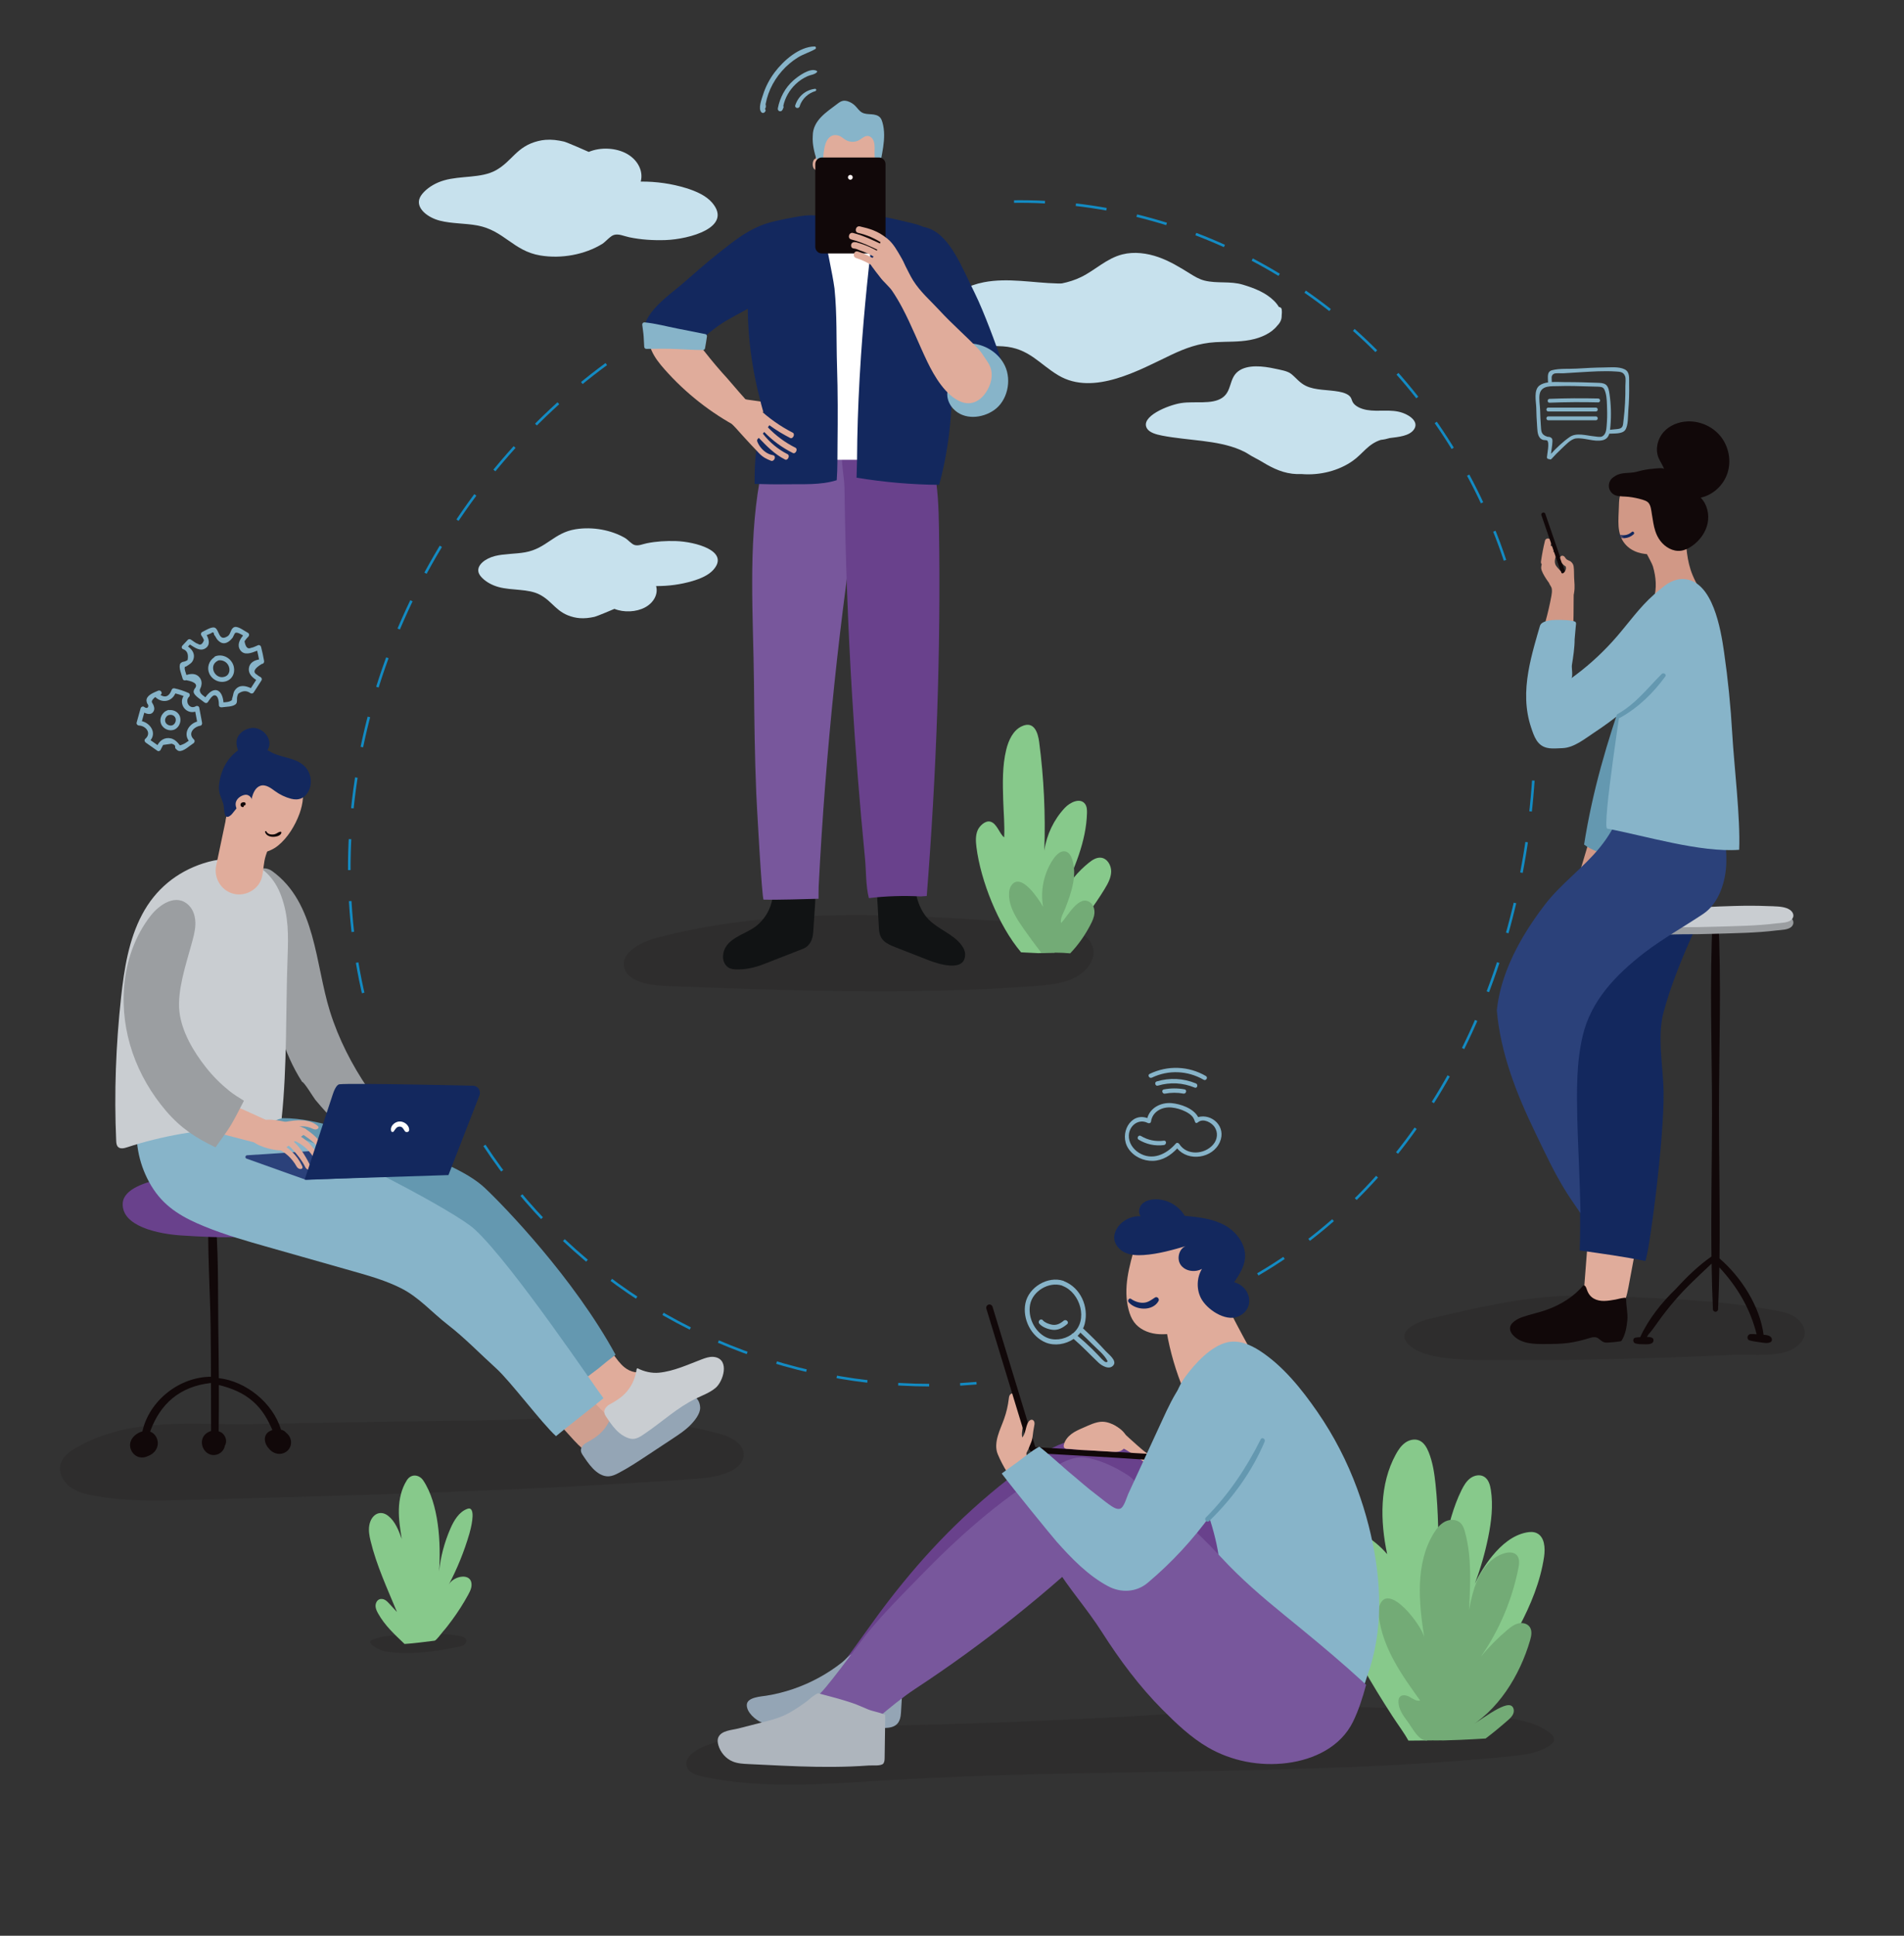 <svg width="738" height="750" viewBox="0 0 738 750" fill="none" xmlns="http://www.w3.org/2000/svg">
<rect x="0" y="0" width="738" height="750" fill="#333333" stroke="none"/>
<path d="M496.779 119.799C496.705 119.272 496.209 118.987 495.7 118.933C495.198 118.09 494.568 117.289 493.851 116.58C490.651 113.409 486.375 111.693 481.759 110.305C476.788 108.811 471.845 109.938 466.902 108.717C464.775 108.192 462.958 107.07 461.188 105.972C457.364 103.599 453.483 101.211 449.079 99.649C444.675 98.088 439.628 97.407 435.042 98.566C428.876 100.125 424.586 104.637 419.044 107.341C416.693 108.489 414.154 109.285 411.516 109.824C410.96 109.822 410.411 109.84 409.851 109.827C400.381 109.611 390.696 107.532 381.304 109.366C375.326 110.533 369.483 113.377 367.005 118.177C364.63 122.775 365.598 128.446 370.681 131.524C375.864 134.662 382.762 133.782 388.779 134.191C398.852 134.877 402.845 141.069 410.291 145.468C423.984 153.559 441.878 143.206 454.031 137.466C459.535 134.865 464.722 132.958 471.154 132.573C475.619 132.306 480.137 132.555 484.534 131.722C488.941 130.888 492.879 129.006 495.065 126.195C495.648 125.613 496.122 124.969 496.42 124.252C496.695 123.594 496.804 122.916 496.782 122.238C496.89 121.464 496.899 120.652 496.779 119.799Z" fill="#C7E1ED"/>
<path d="M548.055 166.398C546.302 168.914 542.19 169.29 538.661 169.724C537.49 170.082 536.302 170.324 535.217 170.427C530.224 172.032 528.286 175.763 524.324 178.563C519.013 182.318 511.721 184.281 504.476 183.671C503.262 183.725 502.041 183.69 500.832 183.537C495.905 182.918 492.028 180.663 488.153 178.334C486.246 177.36 484.378 176.301 482.615 175.182C481.982 174.863 481.342 174.555 480.68 174.273C471.727 170.448 460.505 170.739 450.402 168.773C448.102 168.326 445.616 167.615 444.635 166.089C441.653 161.46 452.834 156.926 457.826 156.165C463.168 155.352 469.634 156.81 473.635 154.199C477.592 151.616 476.27 146.696 479.902 143.889C483.511 141.101 489.685 141.845 494.224 142.85C496.345 143.319 499.033 143.7 500.521 144.909C502.414 146.447 503.722 148.319 506.162 149.502C509.808 151.272 514.667 150.96 518.957 151.743C520.789 152.078 522.686 152.717 523.49 153.917C523.864 154.473 523.963 155.1 524.255 155.681C525.083 157.325 527.403 158.423 529.818 158.841C534.426 159.642 539.142 158.391 543.573 159.933C546.976 161.121 549.961 163.664 548.055 166.398Z" fill="#C7E1ED"/>
<path opacity="0.13" d="M552.92 511.295C548.308 512.609 540.912 516.143 546.121 521.084C549.369 524.166 554.742 525.378 559.009 525.989C564.793 526.818 570.655 526.886 576.497 526.925C597.335 527.058 618.174 526.821 639.004 526.212C649.66 525.9 660.314 525.491 670.965 524.984C677.836 524.657 684.909 525.65 691.666 523.959C697.391 522.527 703.036 516.912 696.941 511.229C694.591 509.037 691.3 508.299 688.162 507.716C667.005 503.774 645.417 503.019 623.919 502.275C618.586 502.091 613.249 501.906 607.915 502.046C589.637 502.524 571.686 506.793 553.886 511.041C553.583 511.113 553.26 511.197 552.92 511.295Z" fill="#110809"/>
<path d="M612.198 345.671L620.273 342.935C620.273 342.935 628.349 321.05 628.349 319.682" fill="#D19886"/>
<path d="M617.582 319.681C617.582 321.049 609.507 347.037 609.507 347.037L620.275 351.141L628.35 321.049L617.582 319.681Z" fill="#D19886"/>
<path d="M629.859 267.669C622.874 287.531 617.324 306.226 613.998 327.228C617.251 329.752 621.521 330.579 624.668 332.628C631.631 316.916 638.631 301.106 643.33 284.316C643.562 283.487 643.792 282.617 643.686 281.772C643.596 281.058 643.274 280.437 642.96 279.839C638.706 271.743 634.453 263.648 630.2 255.552C630.598 260.015 631.349 263.432 629.859 267.669Z" fill="#6498B0"/>
<path d="M686.2 517.869C685.462 517.308 684.509 517.224 683.576 517.17C682.157 506.115 674.854 494.743 666.484 487.588C666.727 468.841 666.289 450.04 666.287 431.331C666.286 406.092 667.291 380.599 666.01 355.393C665.939 353.985 663.926 353.982 663.855 355.393C662.574 380.601 663.579 406.092 663.578 431.331C663.576 449.785 663.154 468.331 663.375 486.825C658.31 490.359 653.781 494.761 649.606 499.342C644.155 504.555 638.902 511.128 635.74 518.097C635.119 518.116 634.499 518.154 633.882 518.268C632.728 518.479 632.865 520.209 633.882 520.504C634.945 520.813 636.075 520.839 637.175 520.839C638.241 520.84 639.39 520.95 640.333 520.389C641.026 519.976 641.182 518.679 640.333 518.313C639.668 518.025 639.012 517.998 638.336 518.019C638.54 517.684 638.744 517.35 638.948 517.018C640.292 515.541 641.386 513.94 642.615 512.22C644.615 509.418 646.736 506.706 648.967 504.09C653.437 498.844 658.46 494.304 663.415 489.592C663.508 495.492 663.665 501.387 663.936 507.27C663.997 508.575 665.874 508.578 665.935 507.27C666.184 501.871 666.329 496.462 666.425 491.049C673.34 498.492 678.366 506.92 680.879 516.961C680.1 516.907 679.319 516.871 678.535 516.901C677.177 516.951 676.829 518.986 678.209 519.357C679.563 519.72 680.946 519.903 682.332 520.083C683.695 520.26 684.919 520.612 686.206 520.03C687.137 519.603 686.851 518.361 686.2 517.869Z" fill="#110809"/>
<path d="M656.023 222.746C653.75 217.208 653.555 211.562 653.238 205.836C650.956 205.112 647.142 206.249 644.217 206.759C642.452 207.068 636.79 207.212 636.28 209.139C635.823 210.87 640.09 217.425 640.694 219.479C641.895 223.565 642.264 228.015 640.973 232.073C640.006 235.112 638.124 237.83 635.691 239.852C634.342 240.974 632.763 241.97 632.041 243.582C630.512 247.002 634.784 248.846 637.231 249.566C642.962 251.253 646.666 242.127 652.459 240.677C656.438 239.681 664.128 239.573 662.304 233.397C659.896 230.033 657.598 226.584 656.023 222.746Z" fill="#D19886"/>
<path d="M644.81 214.313C649.003 213.662 648.158 218.117 651.154 215.064C651.845 214.361 655.096 208.523 654.904 207.549C653.718 201.531 653.393 193.619 650.634 190.862C647.389 187.619 641.377 187.131 637.139 186.752C634.198 186.488 630.877 187.071 629.085 189.456C627.65 191.366 627.538 193.947 627.486 196.349C627.379 201.263 626.493 206.682 629.826 210.701C632.506 213.933 636.763 214.944 640.767 214.724C642.435 214.632 642.971 214.185 644.64 214.143C644.863 214.137 645.102 214.142 645.284 214.272C645.464 214.404 644.986 214.172 644.81 214.313Z" fill="#D19886"/>
<path d="M618.136 470.817C617.919 471.741 617.733 472.68 617.487 473.589C616.743 476.332 615.637 478.173 615.41 481.093C614.958 486.93 614.505 492.766 614.054 498.603C613.67 503.553 616.166 509.77 621.096 510.693C627.777 511.942 630.149 504.337 631.177 498.828C632.384 492.357 633.591 485.884 634.799 479.413C635.444 475.954 636.58 471.277 635.423 467.808C634.419 464.799 631.729 464.086 628.905 463.786C625.803 463.456 622.294 463.696 620.157 466.18C619.023 467.5 618.53 469.135 618.136 470.817Z" fill="#E0AC9B"/>
<path d="M630.293 503.334C630.293 503.242 630.291 503.145 630.269 503.058C630.257 503.014 630.241 502.972 630.216 502.935C629.937 502.513 626.744 503.416 626.146 503.521C624.713 503.772 623.27 504.019 621.816 504.046C618.935 504.099 616.299 503.041 615.174 499.918C614.83 498.964 614.601 497.898 613.685 498.045C609.93 502.459 605.143 505.377 599.894 507.343C596.669 508.551 593.306 509.17 590.069 510.306C588.336 510.913 585.072 512.493 585.292 514.945C585.363 515.73 585.74 516.45 586.225 517.03C589.385 520.809 594.749 520.765 599.05 520.743C602.018 520.728 604.995 520.713 607.943 520.318C610.626 519.96 613.267 519.289 615.872 518.502C616.744 518.238 617.652 517.959 618.541 518.143C619.662 518.376 620.294 519.336 621.258 519.859C622.062 520.297 622.92 520.204 623.782 520.153C625.192 520.071 626.598 519.918 627.996 519.696C628.129 519.675 628.266 519.651 628.38 519.574C628.498 519.496 628.58 519.367 628.657 519.243C630.039 516.976 630.489 514.233 630.759 511.573C631.035 508.845 630.293 506.095 630.293 503.334Z" fill="#110809"/>
<path d="M656.699 318.528C647.08 315.869 635.343 314.654 628.363 321.54C628.1 321.8 627.844 322.07 627.596 322.352C619.01 332.097 614.13 344.442 611.823 356.751C603.924 398.895 613.854 442.053 612.293 484.482C620.794 485.714 629.317 486.837 637.702 488.586C639.181 486.105 645.089 441.462 644.813 423.048C644.666 413.229 642.255 401.789 644.779 392.307C647.29 382.869 651.169 373.116 655.156 364.098C659.465 354.344 675.986 323.862 656.699 318.528Z" fill="#13285E"/>
<path d="M693.865 355.311C692.2 354.127 689.729 353.952 687.542 353.88C687.478 353.874 687.417 353.865 687.355 353.86C686.653 353.815 685.943 353.802 685.229 353.802C680.963 353.622 676.69 353.629 672.422 353.748C664.506 353.967 656.519 354.337 648.638 355.131C647.328 355.263 641.26 355.647 640.012 357.582C639.616 357.81 639.3 358.113 639.119 358.522C638.387 360.174 639.935 361.335 641.289 361.644C644.607 362.401 648.612 361.965 652.006 361.981C656.165 362.002 660.326 361.927 664.484 361.8C672.519 361.554 680.698 361.488 688.683 360.489C690.41 360.273 693.279 360.343 694.551 358.905C695.623 357.69 695.077 356.172 693.865 355.311Z" fill="#9B9EA1"/>
<path d="M693.865 352.575C692.2 351.391 689.729 351.216 687.542 351.144C687.478 351.138 687.417 351.129 687.355 351.124C686.653 351.079 685.943 351.066 685.229 351.066C680.963 350.886 676.69 350.893 672.422 351.012C664.506 351.231 656.519 351.601 648.638 352.395C647.328 352.527 641.26 352.911 640.012 354.846C639.616 355.074 639.3 355.377 639.119 355.786C638.387 357.438 639.935 358.599 641.289 358.908C644.607 359.665 648.612 359.229 652.006 359.245C656.165 359.266 660.326 359.19 664.484 359.064C672.519 358.818 680.698 358.752 688.683 357.753C690.41 357.537 693.279 357.607 694.551 356.169C695.623 354.954 695.077 353.436 693.865 352.575Z" fill="#C9CDD1"/>
<path d="M668.066 320.782C667.012 315.094 665.006 309.915 661.296 309.864C652.342 309.741 643.393 309.348 634.446 309.031C633.417 308.995 630.89 308.472 629.966 308.919C628.239 309.754 628.412 312.712 627.878 314.445C626.325 319.486 623.522 324.15 620.137 328.312C613.597 336.357 605.068 342.342 598.764 350.56C592.584 358.617 587.218 367.3 583.729 376.69C581.953 381.471 580.696 386.436 580.173 391.471C581.584 407.799 587.627 423.417 594.826 438.309C598.676 446.275 602.47 454.563 607.237 462.091C608.949 464.796 610.809 467.418 612.616 470.065C612.414 458.406 611.462 439.078 611.358 433.477C611.16 422.706 610.976 411.814 613.469 401.295C616.687 387.721 626.177 377.797 637.333 369.154C644.599 363.616 652.604 359.122 660.13 354.124C666.363 349.986 668.977 341.331 669.138 334.141C669.197 331.642 669.033 325.999 668.066 320.782Z" fill="#2B417A"/>
<path d="M597.295 217.569C597.668 214.871 598.179 212.201 598.829 209.556C599.229 207.93 601.701 208.619 601.301 210.249C601.2 210.657 601.11 211.068 601.016 211.476C601.764 211.505 602.519 212.136 602.274 213.092C602.209 213.344 602.135 213.593 602.064 213.843C602.548 213.774 603.079 213.981 603.376 214.382C603.028 215.742 602.393 217.022 602.79 218.465C603.175 219.869 605.37 221.297 605.259 221.984C605.256 222.002 605.29 221.997 605.307 222.005C605.372 222.059 605.435 222.113 605.5 222.167C605.599 222.248 605.727 222.164 605.735 222.071C605.809 222.054 605.879 222.023 605.941 221.976C607.654 224.136 610.235 224.964 609.959 231.486C609.89 233.112 610.071 244.224 609.422 244.2C607.299 244.121 603.484 243.21 601.379 242.942C600.623 242.846 599.698 244.374 598.904 243.956C598.088 243.525 598.861 241.452 599.035 240.827C599.956 237.515 600.73 234.161 601.35 230.778C601.502 229.947 601.603 229.029 601.488 228.185C601.355 227.211 600.643 226.661 600.399 225.831C600.291 225.692 600.185 225.554 600.088 225.414C599.202 224.168 598.108 222.504 597.58 221.051C597.237 220.109 597.364 219.536 597.581 218.636C597.36 218.361 597.236 217.998 597.295 217.569Z" fill="#D19886"/>
<path d="M671.426 284.238C670.824 273.641 669.762 263.07 668.242 252.567C667.002 243.993 663.937 225.03 652.723 224.366C645.404 223.932 639.732 232.169 636.597 237.816C631.962 246.167 630.613 256.022 629.41 265.385C628.852 269.723 620.839 320.511 622.964 321.051C637.959 323.885 658.896 330.354 674.109 329.258C674.638 317.061 672.119 296.424 671.426 284.238Z" fill="#87B4C9"/>
<path d="M654.605 235.533C654.555 234.792 654.454 234.046 654.298 233.295C653.995 231.85 653.609 230.382 652.758 229.183C651.446 227.334 649.04 226.357 646.837 226.782C644.998 227.136 643.44 228.339 642.009 229.561C641.675 229.846 641.344 230.134 641.017 230.424C635.576 235.245 631.477 241.075 626.76 246.553C621.96 252.126 616.555 257.184 610.686 261.577C610.139 261.987 609.582 262.398 609.023 262.809C609.788 262.245 609.113 258.676 609.272 257.694C609.792 254.473 610.337 250.962 610.337 247.668C610.48 246.045 610.608 244.417 610.768 242.796C610.914 241.321 611.185 240.918 609.61 240.583C608.701 240.39 607.764 240.307 606.837 240.256C604.796 240.144 597.709 239.709 596.892 242.496C596.191 244.888 595.49 247.281 594.831 249.685C592.912 256.69 591.301 263.923 591.574 271.242C591.71 274.887 592.331 278.506 593.497 281.959C594.651 285.378 595.782 288.819 599.584 289.737C600.964 290.07 602.405 290.011 603.822 289.95C604.441 289.923 605.06 289.896 605.68 289.869C610.157 289.674 614.307 286.21 617.956 283.81C621.78 281.295 625.489 278.596 629.012 275.661C638.55 267.717 646.493 257.995 651.976 246.742C653.709 243.186 654.866 239.439 654.605 235.533Z" fill="#87B4C9"/>
<path d="M606.902 224.65C607.317 224.503 607.55 224.085 607.423 223.716L598.943 199.021C598.816 198.652 598.378 198.472 597.963 198.619C597.549 198.766 597.315 199.185 597.442 199.554L605.922 224.248C606.047 224.617 606.487 224.797 606.902 224.65Z" fill="#110809"/>
<path d="M604.117 221.526C604.458 220.766 604.784 221.13 605.066 221.514C605.096 221.762 605.175 222.021 605.421 222.123C605.648 222.218 605.897 222.119 606.079 221.97C606.569 221.567 606.973 220.743 607.003 220.104C607.013 220.092 607.028 220.077 607.038 220.065C606.948 219.888 606.91 219.705 606.914 219.525C606.848 219.476 606.77 219.42 606.675 219.356C606.073 218.945 605.615 218.541 605.286 217.94L604.743 216.359C604.482 215.312 605.967 214.745 606.736 216.138C607.261 217.088 608.358 217.17 608.835 217.574C609.431 218.079 609.869 218.711 609.956 219.519C610.156 220.934 610.057 222.302 610.13 223.71C610.234 225.696 610.486 227.505 610.144 229.502C610.058 230.001 609.931 230.531 609.559 230.867C608.958 231.41 607.959 231.186 607.378 230.621C606.914 230.171 606.64 229.56 606.375 228.968C606.125 228.402 605.872 227.837 605.621 227.271C605.128 226.164 604.455 224.906 604.164 223.736C603.621 223.295 603.809 222.215 604.117 221.526Z" fill="#D19886"/>
<mask id="mask0_78_2404" style="mask-type:luminance" maskUnits="userSpaceOnUse" x="627" y="188" width="29" height="29">
<path d="M644.81 214.312C649.004 213.661 648.158 218.117 651.154 215.064C651.845 214.361 654.993 209.553 655.095 208.566C655.582 203.778 653.393 193.618 650.635 190.861C648.047 188.275 642.824 187.917 639.222 188.371C631.872 189.295 626.406 192.189 627.249 203.865C627.729 210.517 632.447 214.544 640.766 214.085C642.434 213.993 642.97 214.187 644.639 214.146C644.862 214.14 645.101 214.145 645.283 214.275C645.464 214.404 644.986 214.171 644.81 214.312Z" fill="white"/>
</mask>
<g mask="url(#mask0_78_2404)">
<path d="M626.734 206.625C628.57 207.81 630.88 207.562 632.492 206.109C633.042 205.612 633.749 206.521 633.203 207.016C631.193 208.83 628.304 209.007 626.052 207.553C625.43 207.153 626.117 206.226 626.734 206.625Z" fill="#13285E"/>
</g>
<path d="M641.173 198.514C641.317 198.18 641.507 197.889 641.759 197.662C642.859 197.695 643.891 198.337 644.303 199.45C644.766 200.7 644.334 202.536 642.832 202.716C642.128 202.8 641.383 202.603 640.796 202.2C640.776 201.826 640.763 201.424 640.766 201.016C640.827 200.169 640.955 199.335 641.173 198.514Z" fill="#E0AC9B"/>
<path d="M641.606 205.77C642.034 207.067 642.626 208.32 643.507 209.497C645.382 211.998 648.431 213.78 651.501 213.39C653.072 213.19 654.533 212.452 655.836 211.539C658.77 209.485 661.083 206.404 661.855 202.869C662.627 199.333 661.719 195.372 659.198 192.814C663.997 191.794 668.087 187.972 669.604 183.235C671.122 178.498 670.06 173.025 666.984 169.146C663.908 165.267 658.936 163.06 654.038 163.276C650.586 163.429 647.109 164.8 644.799 167.412C642.489 170.025 641.528 173.94 642.793 177.208C643.404 178.786 644.478 180.154 645.016 181.761C644.778 181.062 641.3 181.57 640.771 181.611C638.505 181.786 636.512 182.179 634.319 182.8C631.566 183.499 628.651 182.845 626.202 184.339C625.708 184.641 625.211 184.945 624.794 185.35C623.813 186.304 623.383 187.806 623.708 189.145C624.033 190.485 625.098 191.613 626.403 191.995C627.918 192.439 629.743 192.321 631.315 192.504C633.125 192.714 634.917 193.083 636.663 193.611C637.357 193.821 638.058 194.064 638.632 194.512C639.91 195.508 640.028 197.8 640.283 199.29C640.657 201.462 640.912 203.668 641.606 205.77Z" fill="#110809"/>
<path d="M644.115 261.105C638.58 266.643 634.123 272.604 626.985 276.672C625.977 277.247 626.898 278.684 627.923 278.118C635.008 274.214 640.986 268.31 645.501 262.068C646.046 261.318 644.788 260.432 644.115 261.105Z" fill="#6498B0"/>
<path d="M631.458 148.595C631.414 146.588 631.817 144.159 629.761 143.115C627.5 141.969 624.151 142.353 621.746 142.374C618.173 142.406 614.602 142.604 611.036 142.821C608.049 143.003 604.449 142.68 601.562 143.45C599.519 143.994 600.017 146.12 600.009 147.861C600.009 147.975 600.03 148.073 600.065 148.16C598.797 148.338 597.626 148.686 596.738 149.343C594.364 151.106 595.391 155.496 595.463 158.003C595.53 160.286 595.58 162.572 595.77 164.847C595.888 166.274 595.853 168.167 596.697 169.403C597.038 169.904 597.447 170.19 597.989 170.406C598.331 170.543 599.428 170.49 599.664 170.669C600.71 171.458 599.64 175.983 599.602 177.153C599.584 177.698 600.046 177.933 600.458 177.861C600.719 178.071 601.091 178.116 601.382 177.792C602.595 176.448 603.851 175.154 605.181 173.93C606.651 172.578 608.848 170.063 610.893 169.863C614.239 169.538 617.743 171.273 621.091 170.58C622.675 170.253 623.395 169.272 623.764 168.039C625.574 167.894 628.748 168.236 629.928 166.617C631.175 164.904 630.974 161.099 631.14 159.081C631.427 155.594 631.535 152.093 631.458 148.595ZM621.011 169.086C620.226 169.494 618.625 169.125 617.786 169.044C614.865 168.761 611.047 167.513 608.452 169.299C605.794 171.131 603.385 173.445 601.172 175.83C601.342 174.254 601.664 172.692 601.732 171.126C601.775 170.174 601.648 169.688 600.697 169.334C600.356 169.208 600.009 169.289 599.664 169.175C597.166 168.348 597.407 166.86 597.239 164.847C597.075 162.876 597.017 160.899 596.958 158.922C596.902 157.062 596.4 154.451 596.789 152.634C597.522 149.202 601.383 149.7 603.932 149.603C608.12 149.445 612.316 149.631 616.502 149.741C617.435 149.765 618.371 149.768 619.304 149.813C621.283 149.907 621.687 150.08 622.287 152.075C622.872 154.028 622.834 156.405 622.908 158.447C622.988 160.646 622.937 162.855 622.74 165.048C622.611 166.488 622.504 168.309 621.011 169.086ZM629.867 156.225C629.748 158.448 629.554 160.668 629.287 162.878C629.047 164.861 629.171 165.992 626.986 166.226C626.013 166.329 625.039 166.419 624.067 166.514C624.127 166.031 624.168 165.537 624.211 165.047C624.574 160.905 624.444 156.723 623.848 152.61C623.416 149.633 622.858 148.442 619.773 148.331C615.429 148.173 611.069 148.035 606.724 148.055C605.268 148.061 603.335 147.921 601.463 148.026C601.473 147.975 601.479 147.921 601.479 147.863C601.484 146.619 601.099 145.547 602.214 144.861C602.927 144.423 605.045 144.686 605.897 144.633C608.098 144.497 610.297 144.356 612.498 144.228C617.064 143.963 621.718 143.624 626.289 143.939C627.789 144.042 629.216 144 629.889 145.736C630.266 146.706 629.997 148.505 630.009 149.55C630.031 151.775 629.987 154.002 629.867 156.225Z" fill="#87B4C9"/>
<path d="M619.473 154.406C613.181 154.25 606.892 154.293 600.603 154.536C599.659 154.572 599.655 156.068 600.603 156.03C606.892 155.787 613.181 155.744 619.473 155.9C620.421 155.922 620.419 154.428 619.473 154.406Z" fill="#87B4C9"/>
<path d="M618.574 157.932H600.115C599.169 157.932 599.168 159.426 600.115 159.426H618.574C619.52 159.426 619.522 157.932 618.574 157.932Z" fill="#87B4C9"/>
<path d="M618.574 161.336H600.115C599.169 161.336 599.168 162.83 600.115 162.83H618.574C619.52 162.83 619.522 161.336 618.574 161.336Z" fill="#87B4C9"/>
<path opacity="0.13" d="M206.739 549.771C197.793 550.008 188.863 550.323 179.997 550.419C152.718 550.718 125.441 551.169 98.168 551.775C74.912 552.291 50.927 548.628 29.593 560.873C26.998 562.349 24.332 564.272 23.51 567.176C22.601 570.387 24.335 573.906 26.939 575.948C29.543 577.991 32.847 578.84 36.081 579.455C48.3 581.78 60.837 581.459 73.263 581.13C138.175 579.41 203.111 577.688 267.888 573.105C272.975 572.745 278.181 572.337 282.829 570.209C285.392 569.034 287.944 567.002 288.254 564.161C288.756 559.563 283.478 556.758 279.082 555.551C255.481 549.068 231.049 549.128 206.739 549.771Z" fill="#110809"/>
<path d="M237.89 552.668C238.073 552.326 238.252 551.982 238.426 551.643C238.876 550.761 239.301 549.758 239.031 548.804C238.771 547.889 237.946 547.281 237.195 546.714C235.137 545.16 233.243 543.38 231.559 541.413C229.701 539.244 228.083 536.84 225.946 534.956C221.528 531.059 213.766 530.789 210.001 535.82C209.307 536.747 208.761 537.819 208.61 538.974C208.249 541.758 210.178 544.259 212.005 546.365C214.367 549.086 216.762 551.78 219.192 554.439C221.378 556.833 223.527 559.367 225.987 561.494C226.505 561.941 227.019 562.368 227.524 562.8C228.243 563.417 233.177 558.983 233.772 558.425C235.457 556.844 236.773 554.756 237.89 552.668Z" fill="#CF9F8F"/>
<path d="M112.476 557.146C112.137 556.305 111.563 555.625 110.87 555.093C110.68 554.856 110.465 554.637 110.196 554.455C109.808 554.193 109.374 554.028 108.925 553.938C105.787 543.555 95.349 535.159 84.822 533.965C84.784 527.46 84.704 520.956 84.618 514.456C84.419 499.282 84.795 483.777 83.216 468.678C83.058 467.169 80.912 467.101 80.855 468.678C80.295 483.876 81.436 499.246 81.643 514.456C81.728 520.78 81.755 527.104 81.768 533.43C69.695 533.427 57.872 542.551 55.19 554.592C53.129 555.148 51.104 556.755 50.57 558.732C49.891 561.249 51.489 563.943 53.953 564.57C55.107 564.864 56.298 564.675 57.32 564.156C59.349 563.467 61.042 561.703 61.162 559.447C61.274 557.34 60.065 555.375 58.192 554.665C62.068 543.934 69.641 537.201 81.683 535.845C81.713 535.858 81.742 535.873 81.775 535.885C81.786 542.073 81.786 548.259 81.818 554.446C81.531 554.518 81.259 554.623 81.008 554.754C80.032 555.178 79.179 555.906 78.711 556.86C77.353 559.629 79.159 563.256 82.175 563.716C84.59 564.085 86.834 562.362 87.151 560.146C87.285 559.917 87.403 559.68 87.479 559.437C87.951 557.914 87.34 556.293 86.164 555.289C85.793 554.974 85.302 554.728 84.758 554.559C84.847 548.583 84.857 542.602 84.834 536.622C89.675 537.841 94.161 539.559 98.094 543.018C101.728 546.213 103.786 549.948 105.586 554.085C105.182 554.202 104.789 554.358 104.423 554.569C101.749 556.114 102.438 559.462 104.308 561.352C105.334 562.617 106.986 563.413 108.602 563.298C111.66 563.079 113.66 560.085 112.476 557.146Z" fill="#110809"/>
<path d="M95.868 455.699C84.835 454.353 73.478 454.704 62.623 456.787C56.892 457.888 47.913 460.551 47.574 466.161C47.025 475.192 61.492 478.108 70.264 478.675C85.157 479.637 101.979 480.4 115.824 475.086C119.219 473.782 122.692 471.774 123.325 468.804C123.821 466.479 122.366 464.097 120.209 462.489C118.053 460.881 115.276 459.924 112.51 459.113C107.124 457.529 101.539 456.389 95.868 455.699Z" fill="#69418C"/>
<path d="M268.018 540.684C267.814 540.646 267.6 540.621 267.374 540.607C265.856 540.517 264.371 541.032 262.945 541.57C257.509 543.625 252.139 546.172 246.367 546.742C243.596 547.015 240.56 546.337 238.029 545.008C237.924 545.074 237.843 545.169 237.742 545.241C237.716 545.335 237.691 545.428 237.666 545.523C237.237 548.607 236.063 551.43 234.014 553.921C231.933 556.453 229.325 557.854 226.718 559.326C225.369 560.455 224.514 561.748 225.759 563.611C226.99 565.456 228.228 567.31 229.751 568.914C231.41 570.661 233.607 572.154 235.992 572.005C237.33 571.921 238.584 571.329 239.778 570.706C243.509 568.761 247.032 566.434 250.548 564.112C254.003 561.831 257.459 559.549 260.914 557.266C263.208 555.751 265.519 554.223 267.469 552.273C269.094 550.647 271.46 547.845 271.386 545.359C271.324 543.259 270.167 541.078 268.018 540.684Z" fill="#94A5B5"/>
<path d="M239.687 527.358C238.863 526.346 238.109 525.263 237.334 524.21C236.13 522.573 234.853 520.991 233.511 519.47C232.838 518.706 232.128 517.943 231.225 517.487C230.435 517.089 229.545 516.953 228.673 516.821C227.324 516.618 225.956 516.414 224.602 516.585C222.311 516.873 220.186 518.291 219.013 520.311C216.028 525.455 221.46 531.734 224.319 535.817C227.82 540.818 231.913 545.391 236.487 549.399C237.876 550.616 240.643 550.362 241.975 549.023C244.825 546.158 247.219 542.822 249.031 539.187C249.966 537.314 251.241 533.867 249.262 532.172C248.296 531.345 247.212 531.81 246.015 531.621C244.58 531.395 243.216 530.702 242.081 529.796C241.19 529.085 240.412 528.248 239.687 527.358Z" fill="#E0AC9B"/>
<path d="M277.078 525.792C276.874 525.755 276.66 525.729 276.434 525.716C274.916 525.626 273.431 526.14 272.005 526.679C266.569 528.734 261.199 531.281 255.426 531.851C252.656 532.124 249.62 531.446 247.089 530.117C246.984 530.183 246.903 530.277 246.802 530.351C246.776 530.445 246.751 530.538 246.725 530.633C246.297 533.717 245.122 536.54 243.074 539.031C240.993 541.563 238.385 542.964 235.778 544.436C234.427 545.565 233.574 546.858 234.819 548.721C236.05 550.566 237.288 552.42 238.811 554.024C240.256 555.546 242.286 556.968 244.361 557.418C246.585 557.901 248.498 556.43 250.293 555.203C256.767 550.781 262.616 545.324 269.655 541.907C272.272 540.635 275.071 539.636 277.321 537.774C280.352 535.272 282.91 526.865 277.078 525.792Z" fill="#C9CDD1"/>
<path d="M117.205 413.462L117.209 413.46C117.189 413.385 117.175 413.306 117.156 413.231L117.205 413.462Z" fill="#E6AC8E"/>
<path d="M104.509 352.119L104.757 353.313V353.315L104.509 352.119Z" fill="#E6AC8E"/>
<path d="M117.004 412.554C117.045 412.785 117.103 413.007 117.159 413.231L116.979 412.362C116.989 412.427 116.992 412.491 117.004 412.554Z" fill="#E6AC8E"/>
<path d="M134.782 409.905L117.21 413.462C118.468 417.917 122.869 420.767 127.453 419.925C132.146 419.063 135.313 414.648 134.782 409.905Z" fill="#E6AC8E"/>
<path d="M231.863 530.28C234.064 528.429 236.299 526.623 238.59 524.897C222.42 495.215 195.355 467.238 187.901 460.244C176.902 449.924 149.021 442.391 140.582 439.836C128.938 436.311 112.018 430.34 99.823 434.861C91.916 437.792 86.832 446.064 87.074 454.926C87.31 463.524 93.081 472.455 102.206 472.737C102.408 472.743 102.606 472.722 102.806 472.728C113.522 473.069 124.397 473.147 135.116 472.907C144.328 472.701 151.925 475.328 160.102 480.002C166.142 483.455 171.675 487.74 177.188 492.011C189.808 501.788 211.348 522.504 225.999 534.776C227.92 533.241 229.887 531.755 231.863 530.28Z" fill="#6498B0"/>
<path d="M147.56 430.692C146.064 429.132 144.567 427.574 143.07 426.014C141.078 423.938 139.079 421.856 136.833 420.066C136.278 419.624 135.684 419.19 134.994 419.046C133.734 418.785 133.606 419.48 133.023 420.251C132.325 421.173 131.244 421.749 130.4 422.526C129.913 422.973 126.332 426.777 125.901 426.603C130.687 430.127 135.47 433.649 140.255 437.172C143.454 439.527 147.573 436.788 149.817 434.12C149.976 433.929 150.14 433.697 150.09 433.452C150.058 433.296 149.944 433.175 149.835 433.061C149.076 432.272 148.319 431.481 147.56 430.692Z" fill="#E0AC9B"/>
<path d="M124.434 428.715C125.916 430.398 127.439 432.047 128.917 433.724C130.512 435.536 132.226 437.426 134.514 438.135C137.265 438.987 140.325 437.891 142.508 435.989C144.564 434.196 146.049 431.543 145.87 428.796C145.7 426.168 144.097 423.896 142.621 421.731C136.402 412.605 131.216 402.477 127.897 391.874C122.146 373.511 122.493 349.776 105.497 337.508C103.133 335.801 99.584 336.002 98.507 339.159C97.361 342.516 98.659 348.162 99.013 351.659C99.814 359.58 101.797 367.071 103.072 374.838C104.49 383.472 106.008 392.123 108.61 400.484C110.648 407.036 113.403 413.45 117.107 419.178C117.885 419.178 121.512 425.252 122.231 426.131C122.945 427.002 123.684 427.863 124.434 428.715Z" fill="#9B9EA1"/>
<path d="M108.682 369.339C108.854 369.309 109.048 369.276 109.285 369.236L108.682 369.339Z" fill="#C9CDD1"/>
<path d="M108.094 369.44C108.094 369.44 108.178 369.425 108.3 369.404L108.094 369.44Z" fill="#C9CDD1"/>
<path d="M215.507 556.432C216.599 555.441 232.375 543.094 233.911 541.737C231.762 539.161 198.484 489.594 183.957 476.275C176.338 469.29 131.976 446.265 118.112 441.642C109.285 438.699 100.469 435.294 91.179 434.224C86.934 433.735 82.618 434.392 78.434 433.714C75.043 433.165 71.621 432.856 68.195 432.643C64.894 432.438 64.576 431.533 62.468 429.204C61.164 427.764 58.952 427.264 57.17 428.008C54.319 429.199 53.32 432.766 53.06 435.889C52.334 444.63 54.695 453.581 59.526 460.839C64.435 468.215 71.393 471.984 79.34 475.222C87.375 478.497 95.731 480.871 104.069 483.238C115.024 486.349 125.979 489.46 136.933 492.57C143.268 494.368 149.646 496.185 155.533 499.167C162.47 502.683 167.429 508.525 173.481 513.198C180.114 518.32 186.13 524.586 192.357 530.212C197.785 535.114 210.081 551.53 215.507 556.432Z" fill="#87B4C9"/>
<path d="M91.3 436.949C92.891 436.872 94.48 436.767 96.067 436.623C98.635 436.391 101.258 436.179 103.745 435.447C105.629 434.894 107.295 433.601 109.169 433.376C111.327 412.847 110.722 391.596 111.462 370.949C111.769 362.352 111.941 355.139 108.954 347.009C106.566 340.509 101.937 335.546 95.258 333.657C89.896 332.141 84.169 332.766 78.857 334.485C68.373 337.878 60.218 344.618 55.065 354.366C49.88 364.175 48.133 375.443 46.935 386.376C44.916 404.829 44.205 423.44 45.036 441.987C45.074 442.835 45.151 443.766 45.743 444.363C46.631 445.256 48.103 444.906 49.291 444.515C62.599 440.127 77.406 437.616 91.3 436.949Z" fill="#C9CDD1"/>
<path d="M91.115 346.419C85.98 345.477 82.662 340.367 83.828 335.198L88.335 313.775C88.344 313.734 95.84 315.152 96.34 315.243C98.25 315.594 100.159 315.948 102.07 316.295C104.205 316.682 105.967 316.253 106.391 319.086C106.568 320.273 106.324 321.48 106.014 322.638C105.211 325.647 103.976 328.509 103.025 331.47C102.138 334.233 102.185 336.996 101.554 339.743C100.495 344.358 95.576 347.237 91.115 346.419Z" fill="#E0AC9B"/>
<path d="M118.551 457.11C117.088 456.57 102.142 451.253 95.574 448.916C94.892 448.673 95.037 447.659 95.757 447.611L142.042 444.567C142.124 444.561 142.206 444.572 142.285 444.597L170.313 453.627C171.02 453.855 170.881 454.91 170.14 454.941L118.799 457.146C118.714 457.152 118.632 457.14 118.551 457.11Z" fill="#2B417A"/>
<path d="M93.984 329.214C88.08 326.049 85.818 318.621 88.93 312.62C90.074 310.415 91.22 308.208 92.364 306.003C93.288 304.221 93.972 302.306 95.06 300.612C95.429 300.039 95.719 299.168 96.133 298.664C96.678 298.001 97.758 298.05 98.548 297.975C102.96 297.554 107.385 298.391 111.634 299.54C112.374 299.739 113.121 299.954 113.775 300.36C114.369 300.729 114.862 301.242 115.33 301.769C115.89 302.399 116.647 303.155 117.031 303.909C117.727 305.28 117.532 307.676 117.425 309.18C117.277 311.25 116.802 313.292 116.093 315.236C114.428 319.799 111.559 324.555 107.788 327.618C103.949 330.735 98.395 331.578 93.984 329.214Z" fill="#E0AC9B"/>
<path d="M103.009 433.88C101.053 432.989 99.098 432.096 97.142 431.205C94.538 430.019 91.926 428.829 89.191 428.004C88.515 427.8 87.806 427.617 87.111 427.743C85.845 427.971 85.978 428.664 85.715 429.599C85.399 430.716 84.603 431.657 84.099 432.695C83.808 433.293 81.852 438.167 81.389 438.167C87.113 439.656 92.837 441.146 98.561 442.634C102.386 443.63 105.228 439.544 106.348 436.224C106.428 435.987 106.495 435.711 106.36 435.503C106.274 435.371 106.123 435.299 105.98 435.234C104.988 434.781 103.998 434.33 103.009 433.88Z" fill="#E0AC9B"/>
<path d="M121.44 437.439C117.934 435.789 116.224 436.476 112.175 436.887C110.646 437.042 109.068 434.963 110.584 434.679C114.771 433.893 119.897 433.335 123.237 436.323C124.012 437.015 122.731 438.047 121.44 437.439Z" fill="#E0AC9B"/>
<path d="M98.766 435.509C99.118 435.209 99.499 434.951 99.896 434.747C102.093 433.611 104.7 433.698 107.143 434.037C110.755 434.54 114.318 435.53 117.664 437.003C120.251 438.141 117.63 439.727 116.27 440.733C114.439 442.089 112.533 443.352 110.71 444.768C110.262 445.116 109.8 445.472 109.255 445.626C108.76 445.766 108.236 445.728 107.726 445.674C105.296 445.413 102.907 444.786 100.657 443.819C98.91 443.067 96.775 441.788 96.74 439.635C96.712 438.048 97.568 436.532 98.766 435.509Z" fill="#E0AC9B"/>
<path d="M117.13 451.778C115.072 447.414 111.697 444.354 107.683 442.595C105.797 441.767 105.385 444.098 107.153 444.869C110.38 446.276 113.109 448.62 114.993 452.012C115.745 453.368 117.797 453.192 117.13 451.778Z" fill="#E0AC9B"/>
<path d="M125.322 451.896C121.627 442.938 116.85 438.797 108.191 437.682C106.669 437.487 106.555 439.83 108.052 440.106C115.039 441.398 120.4 444.698 122.948 451.383C123.501 452.838 125.914 453.329 125.322 451.896Z" fill="#E0AC9B"/>
<path d="M120.649 452.354C118.912 448.88 116.909 445.187 114.056 442.514C111.455 440.079 108.311 439.379 104.915 438.858C103.396 438.626 103.361 441.056 104.862 441.287C108.409 441.831 111.283 442.787 113.684 445.635C115.674 447.993 116.973 449.495 118.35 452.25C119.046 453.641 121.346 453.746 120.649 452.354Z" fill="#E0AC9B"/>
<path d="M118.444 437.399C117.177 436.53 115.445 438.218 116.725 439.094C120.965 441.999 122.825 443.15 125.069 447.827C125.739 449.223 127.749 449.069 127.073 447.662C124.651 442.613 123.032 440.541 118.444 437.399Z" fill="#E0AC9B"/>
<path d="M88.157 438.02C90.637 434.37 92.499 430.371 94.551 426.479C92.609 425.276 90.652 424.097 88.86 422.654C85.548 419.985 82.472 416.907 79.825 413.556C75.064 407.528 70.41 399.768 69.536 391.913C68.644 383.9 72.051 373.742 74.159 366.059C74.864 363.488 75.638 360.902 75.726 358.235C75.815 355.568 75.126 352.754 73.275 350.861C68.374 345.848 61.743 350.534 58.459 354.719C52.382 362.46 48.961 372.189 48.137 382.056C46.637 399.996 52.926 417.072 64.438 430.52C70.299 437.367 76.268 441.042 83.531 444.536C85.066 442.365 86.655 440.229 88.157 438.02Z" fill="#9B9EA1"/>
<path d="M78.322 280.031L77.227 274.185C77.116 273.594 76.365 273.35 75.892 273.633C73.444 275.106 71.497 271.607 73.297 269.964C73.698 269.6 73.64 268.749 73.113 268.515C71.326 267.716 69.549 267.113 67.631 266.7C67.148 266.597 66.656 266.841 66.514 267.345C65.546 269.837 64.084 270.462 62.13 269.234C62.154 269.223 62.18 269.213 62.204 269.202C63.271 268.727 62.349 267.137 61.287 267.609C59.847 268.251 57.357 269.112 56.856 270.824C56.698 271.365 56.803 271.778 56.955 272.316C57.042 272.627 57.463 273.048 57.476 273.35C57.523 274.427 56.687 274.542 55.839 273.878C55.361 273.503 54.648 273.917 54.505 274.43C53.993 276.263 53.482 278.094 52.97 279.927C52.803 280.526 53.265 281.07 53.845 281.096C56.617 281.217 58.831 284.127 56.31 286.269C55.828 286.679 56.056 287.409 56.495 287.718C57.999 288.779 59.503 289.838 61.007 290.898C61.5 291.245 62.191 290.883 62.341 290.346C62.635 289.775 62.93 289.203 63.225 288.632C64.34 288.473 65.453 288.315 66.567 288.156C68.766 288.86 67.32 289.472 68.235 290.229C68.638 290.562 68.871 290.888 69.398 290.967C71.168 291.239 73.588 288.837 74.985 287.973C75.466 287.675 75.607 286.935 75.169 286.524C72.596 284.111 75.236 281.553 77.69 281.168C78.199 281.085 78.404 280.473 78.322 280.031ZM73.154 286.998C72.362 287.564 71.514 288.186 70.704 288.459C69.47 288.875 69.999 289.038 69.029 287.934C68.225 287.019 67.355 286.326 66.135 286.07C63.901 285.6 62.022 286.805 61.053 288.686C60.155 288.053 59.256 287.42 58.359 286.787C60.687 283.883 58.331 280.245 55.002 279.414C55.309 278.312 55.618 277.211 55.925 276.108C57.237 276.791 58.898 277.061 59.634 275.39C59.941 274.694 59.779 274.019 59.535 273.347C59.073 272.069 58.143 272.052 59.733 270.444C59.863 270.312 60.027 270.194 60.205 270.084C62.849 272.624 66.551 271.853 67.96 268.67C69.054 268.937 70.106 269.262 71.154 269.673C69.156 272.819 72.124 276.785 75.675 275.729C75.916 277.01 76.155 278.289 76.396 279.57C73.137 280.548 71.069 284.096 73.154 286.998Z" fill="#87B4C9"/>
<path d="M69.459 277.004C68.679 275.648 67.14 274.991 65.665 275.126C65.512 275.073 65.335 275.064 65.134 275.126C64.821 275.222 64.526 275.36 64.25 275.525C64.114 275.594 63.98 275.667 63.851 275.753C63.736 275.829 63.651 275.919 63.586 276.015C62.375 277.109 61.795 278.877 62.452 280.499C63.27 282.513 65.838 283.556 67.78 282.585C69.723 281.616 70.558 278.915 69.459 277.004ZM67.11 280.863C66.167 281.433 64.784 280.974 64.241 280.037C63.674 279.059 64.112 277.871 64.949 277.248C65.89 276.737 67.137 276.873 67.797 277.803C68.473 278.754 68.084 280.272 67.11 280.863Z" fill="#87B4C9"/>
<path d="M90.36 257.483C89.27 254.801 86.236 253.289 83.513 254.258C83.264 254.346 83.1 254.508 83.002 254.699C80.988 256.002 80.098 258.711 81.132 260.979C82.291 263.522 85.309 264.869 87.907 263.852C90.465 262.851 91.374 259.976 90.36 257.483ZM87.011 262.217C83.225 263.352 80.679 257.805 84.439 255.995C84.513 255.959 84.574 255.918 84.629 255.873C86.084 255.63 87.596 256.269 88.402 257.601C89.42 259.286 89.044 261.608 87.011 262.217Z" fill="#87B4C9"/>
<path d="M102.36 256.068C102.041 254.231 101.652 252.423 101.184 250.62C101.067 250.169 100.524 249.801 100.066 249.975C99.21 250.301 98.19 250.901 97.281 251.018C96.01 251.616 95.176 250.76 94.781 248.45C95.219 247.791 95.721 247.187 96.286 246.641C96.669 246.24 96.639 245.462 96.103 245.192C94.9 244.589 92.393 242.567 90.957 242.943C89.324 243.371 89.568 245.628 88.26 246.483C84.676 248.829 85.073 243.96 83.258 243.198C82.021 242.679 79.43 244.374 78.343 244.883C77.919 245.081 77.758 245.763 78.016 246.146C78.45 246.722 78.802 247.349 79.067 248.027C78.452 249.665 77.658 250.134 76.684 249.435C75.71 249.179 74.775 248.25 73.895 247.76C73.549 247.566 73.076 247.602 72.796 247.904C72.167 248.576 71.54 249.246 70.911 249.917C70.884 249.945 70.865 249.975 70.843 250.005C70.366 250.377 70.216 251.162 70.902 251.493C72.537 252.035 73.143 253.449 72.715 255.738C72.117 256.139 71.478 256.376 70.796 256.449C70.48 256.655 70.135 256.731 69.916 257.072C69.042 258.438 70.474 261.621 70.808 262.979C70.963 263.607 71.627 263.763 72.142 263.531C75.773 264.192 76.837 265.349 75.338 266.999C75.306 267.072 75.277 267.146 75.246 267.219C75.084 267.699 74.966 267.834 75.091 268.307C75.469 269.736 78.194 271.257 79.2 272.132C79.646 272.519 80.303 272.483 80.626 271.946C80.964 271.385 82.244 269.435 83.076 269.403C84.695 269.342 84.865 272.081 84.841 273.158C84.828 273.807 85.43 274.143 85.991 274.047C87.439 273.798 90.601 273.93 91.563 272.603C91.88 272.163 91.801 271.713 91.861 271.221C91.799 270.363 91.96 269.552 92.341 268.784C94.024 267.545 95.613 267.482 97.109 268.592C97.565 268.824 98.066 268.7 98.351 268.26C99.352 266.714 100.353 265.167 101.353 263.621C101.621 263.207 101.438 262.595 101.027 262.358C100.517 262.107 100.046 261.795 99.613 261.425C97.87 260.427 98.493 259.032 101.48 257.243C102.114 257.202 102.465 256.676 102.36 256.068ZM96.469 258.881C96.193 260.967 97.709 262.406 99.296 263.442C98.613 264.5 97.929 265.556 97.244 266.613C95.212 265.694 92.906 265.188 91.249 267.158C90.357 268.218 90.492 269.123 90.071 270.342C89.628 271.623 90.346 270.981 89.339 271.605C88.729 271.982 87.599 272.067 86.626 272.145C86.477 270.3 85.808 267.867 84.012 267.437C82.292 267.024 80.647 268.712 79.616 270.164C78.883 269.637 78.034 269.024 77.729 268.425C77.078 267.152 77.686 266.951 77.965 265.928C78.276 264.791 78.179 263.591 77.47 262.625C76.167 260.843 74.096 260.915 72.26 261.528C71.919 260.526 71.465 259.203 71.617 258.648C71.876 257.694 71.385 258.78 72.514 258.005C73.543 257.298 74.409 256.881 74.902 255.624C75.749 253.467 74.54 251.652 72.868 250.505C73.113 250.244 73.357 249.983 73.602 249.72C75.397 250.847 77.538 252.513 79.606 251.201C81.549 249.968 81.041 247.788 80.115 246.081C80.675 245.829 81.24 245.586 81.814 245.367C82.521 244.752 82.918 244.955 83.002 245.979C83.516 246.465 83.799 247.344 84.291 247.881C84.97 248.619 85.739 249.218 86.781 249.222C88.133 249.23 89.398 248.078 90.17 247.071C90.351 246.834 90.936 245.339 91.207 245.211C91.925 244.874 93.23 245.615 94.224 246.218C92.897 247.827 91.782 249.938 93.129 251.894C94.669 254.13 97.541 252.98 99.674 252.108C99.948 253.238 100.193 254.372 100.409 255.513C98.562 255.828 96.751 256.757 96.469 258.881Z" fill="#87B4C9"/>
<path d="M120.302 301.1C119.988 299.538 119.25 298.067 118.131 296.949C114.76 293.582 109.583 293.664 105.554 291.678C104.104 290.964 102.729 290.093 101.243 289.464C96.81 287.589 92.366 289.913 89.325 293.415C86.965 296.132 85.545 299.618 85.018 303.203C84.855 304.314 84.775 305.45 84.943 306.561C85.195 308.216 85.988 309.69 86.496 311.265C86.989 312.794 86.676 314.439 87.308 315.888C87.835 317.102 89.026 316.248 89.622 315.704C90.552 314.856 93.832 309.731 95.03 310.857C95.166 310.985 95.259 311.153 95.398 311.277C95.826 311.66 96.541 311.466 96.918 311.03C97.294 310.595 97.424 309.999 97.555 309.435C98.023 307.422 98.902 305.21 100.81 304.491C102.903 303.704 105.046 305.369 106.615 306.525C108.434 307.865 110.618 308.907 112.817 309.48C115.834 310.266 118.267 309.236 119.681 306.35C120.47 304.737 120.656 302.862 120.302 301.1Z" fill="#13285E"/>
<path d="M94.856 307.974C93.228 308.256 91.443 309.621 91.332 311.387C91.259 312.569 91.967 314.642 93.281 314.529C93.39 314.595 93.499 314.651 93.603 314.684C93.752 314.73 93.918 314.754 94.09 314.768C94.109 314.775 94.126 314.786 94.149 314.792C96.082 315.216 97.576 313.044 97.806 311.324C98.045 309.533 96.792 307.64 94.856 307.974Z" fill="#E0AC9B"/>
<path d="M104.255 286.788C103.349 283.62 100.051 281.505 96.946 282.141C94.863 282.569 92.91 283.808 92.028 285.833C90.707 288.867 93.241 294.839 96.866 294.903C98.177 294.926 99.424 294.344 100.54 293.646C101.682 292.932 102.763 292.065 103.51 290.933C104.256 289.8 104.64 288.369 104.32 287.045C104.301 286.958 104.279 286.872 104.255 286.788Z" fill="#13285E"/>
<path d="M108.771 322.248C107.946 322.272 107.308 323.012 106.483 323.213C105.373 323.483 103.781 323.34 103.252 322.145C103.121 321.848 102.653 322.059 102.74 322.364C103.102 323.631 104.355 324.149 105.564 324.228C106.647 324.3 108.849 323.955 109.063 322.637C109.094 322.449 108.985 322.242 108.771 322.248Z" fill="#110809"/>
<path d="M94.754 310.845C94.147 310.725 93.343 310.949 93.234 311.675C93.148 312.24 93.572 312.717 94.118 312.728C94.431 312.734 94.602 312.383 94.5 312.126C94.586 312.116 94.67 312.102 94.755 312.089C95.371 311.994 95.347 310.962 94.754 310.845Z" fill="#110809"/>
<path d="M173.821 455.285L118.086 457.067L128.989 424.007C129.364 422.871 130.344 420.236 131.565 420.104C136.601 419.564 183.4 420.663 183.4 420.663C185.21 420.704 186.463 422.523 185.885 424.272L173.821 455.285Z" fill="#13285E"/>
<path d="M154.66 434.526C152.937 434.697 151.07 436.367 151.624 438.242C151.746 438.659 152.356 438.719 152.598 438.39C153.182 437.597 153.656 436.578 154.763 436.503C155.99 436.419 156.338 437.427 156.918 438.266C157.348 438.887 158.57 438.687 158.593 437.841C158.652 435.866 156.506 434.342 154.66 434.526Z" fill="white"/>
<path d="M211.403 54.186C210.481 54.261 209.551 54.41 208.602 54.645C200.136 56.739 198.623 62.431 192.145 66.009C186.509 69.12 178.624 68.005 172.127 69.88C169.058 70.766 166.331 72.336 164.365 74.347C163.528 75.204 162.816 76.156 162.517 77.202C161.46 80.885 165.833 84.309 170.496 85.503C175.157 86.697 180.239 86.469 185.015 87.357C195.39 89.289 198.921 97.227 209.405 98.978C217.722 100.366 226.76 98.591 233.385 94.533C234.708 93.723 236.478 91.503 237.908 91.049C239.806 90.447 241.821 91.491 243.884 91.921C248.43 92.871 253.196 93.171 257.893 93.018C267.292 92.712 284.163 88.032 276.015 78.519C273.698 75.813 269.863 74.091 265.947 72.883C260.373 71.165 254.353 70.299 248.346 70.352C249.441 66.409 247.295 62.046 243.078 59.642C238.863 57.237 232.799 56.917 228.196 58.858C228.24 58.84 219.697 55.107 218.62 54.858C216.143 54.289 213.8 53.989 211.403 54.186Z" fill="#C7E1ED"/>
<path d="M224.691 239.5C223.951 239.442 223.206 239.328 222.444 239.148C215.657 237.537 214.444 233.16 209.25 230.41C204.732 228.018 198.412 228.876 193.203 227.433C190.743 226.752 188.557 225.544 186.98 223.998C186.309 223.339 185.739 222.607 185.5 221.803C184.653 218.971 188.16 216.337 191.895 215.419C195.633 214.501 199.706 214.677 203.535 213.993C211.852 212.508 214.683 206.404 223.088 205.057C229.756 203.989 237 205.356 242.313 208.474C243.372 209.097 244.791 210.805 245.938 211.153C247.459 211.617 249.074 210.813 250.729 210.481C254.373 209.751 258.193 209.52 261.96 209.638C269.495 209.874 283.019 213.472 276.486 220.788C274.628 222.868 271.554 224.193 268.416 225.121C263.946 226.443 259.121 227.109 254.306 227.068C255.183 230.1 253.464 233.455 250.084 235.303C246.704 237.153 241.843 237.397 238.153 235.905C238.189 235.918 231.34 238.789 230.476 238.981C228.49 239.421 226.612 239.65 224.691 239.5Z" fill="#C7E1ED"/>
<path opacity="0.13" d="M580.074 665.09C587.216 665.928 594.722 667.047 600.261 671.012C601.499 671.898 602.707 673.184 602.308 674.526C602.076 675.308 601.34 675.899 600.592 676.386C596.029 679.355 590.057 680.06 584.37 680.61C504.793 688.31 424.322 684.957 344.435 689.739C320.593 691.167 296.298 693.29 273.054 688.511C270.399 687.965 267.433 687.092 266.362 684.932C264.61 681.399 269.203 678.033 273.281 676.469C291.883 669.335 312.924 669.125 333.288 668.795C367.35 668.243 401.398 667.025 435.396 665.141C465.207 663.488 494.925 660.851 524.839 661.379C543.315 661.704 561.765 662.942 580.074 665.09Z" fill="#110809"/>
<path d="M433.381 553.241C430.112 550.487 427.235 551.495 424.394 555.008C423.173 556.517 421.488 557.913 419.613 558.986C419.041 559.313 415.978 560.853 417.187 561.564C417.203 561.662 417.235 561.756 417.293 561.845C417.324 561.891 417.353 561.939 417.383 561.986C417.663 562.424 418.375 562.554 418.948 562.469C419.483 562.389 419.985 562.25 420.474 562.089C421.594 562.473 422.822 562.577 424.189 562.506C427.48 562.338 430.717 561.366 433.389 563.55C435.718 565.455 437.678 567.905 439.139 570.548C440.037 572.172 440.764 573.912 441.924 575.354C443.085 576.795 444.816 577.929 446.642 577.769C447.445 577.698 448.212 577.382 448.909 576.969C451.487 575.442 453.207 572.117 452.152 569.28C450.826 565.716 446.532 564.662 443.809 562.536C440.916 560.28 433.479 553.323 433.381 553.241Z" fill="#E0AC9B"/>
<path d="M595.576 593.978C594.357 593.435 592.958 593.504 591.652 593.757C586.368 594.782 581.981 598.539 578.523 602.727C575.789 606.039 573.484 609.713 571.652 613.614C573.85 607.778 575.585 601.76 576.83 595.64C578.056 589.605 578.806 583.374 577.869 577.289C577.568 575.333 576.955 573.203 575.29 572.174C573.661 571.167 571.466 571.586 569.922 572.726C568.38 573.864 567.368 575.591 566.508 577.319C563.243 583.868 561.525 591.081 559.834 598.22C559.09 601.362 558.344 604.503 557.6 607.644C557.581 596.756 557.561 585.843 556.417 575.018C555.971 570.8 555.342 566.549 553.752 562.626C553.007 560.787 551.928 558.912 550.129 558.129C548.352 557.355 546.222 557.861 544.644 558.996C543.066 560.132 541.953 561.812 541.013 563.528C534.688 575.075 534.929 589.239 537.673 602.157C535.018 599.057 531.823 596.433 528.284 594.444C526.653 593.528 524.845 592.727 522.993 592.923C518.851 593.361 516.801 598.263 516.255 602.459C514.292 617.531 520.61 632.409 527.992 645.633C531.67 652.223 535.648 658.634 539.738 664.965C541.761 668.096 544.099 671.141 545.906 674.403C548.312 674.384 550.718 674.36 553.122 674.342C567.631 662.187 579.819 647.184 588.773 630.383C593.312 621.867 597.061 612.789 598.487 603.213C598.999 599.766 598.717 595.379 595.576 593.978Z" fill="#87C98B"/>
<path d="M546.353 668.111C547.513 669.839 548.702 671.834 550.144 673.11C551.81 674.583 552.71 674.33 555.143 674.33C555.183 674.306 555.23 674.291 555.293 674.295C555.406 674.304 555.516 674.319 555.628 674.33C556.464 674.327 557.298 674.324 558.133 674.325C558.657 674.327 559.183 674.327 559.707 674.327C561.698 674.265 563.689 674.202 565.68 674.123C569.067 673.988 572.452 673.793 575.835 673.584C577.323 672.462 578.725 671.349 579.974 670.326C581.827 668.807 583.352 667.484 584.341 666.621C585.168 665.9 586.021 665.145 586.475 664.139C586.931 663.132 586.874 661.796 586.047 661.073C583.374 658.737 573.305 667.088 568.033 669.986C580.534 663.116 589.104 649.248 593.117 635.393C593.6 633.725 593.909 631.785 592.923 630.365C591.968 628.988 590.047 628.595 588.44 629.009C586.833 629.423 585.472 630.485 584.195 631.56C580.53 634.649 577.138 638.073 574.074 641.778C581.15 631.56 586.109 619.836 588.536 607.587C588.881 605.843 589.094 603.791 587.879 602.508C586.751 601.319 584.862 601.343 583.293 601.77C578.927 602.961 575.498 606.543 573.395 610.61C571.292 614.676 570.332 619.235 569.394 623.729C569.947 613.647 570.481 603.357 567.85 593.621C567.518 592.392 567.109 591.128 566.235 590.213C564.716 588.621 562.11 588.536 560.151 589.514C558.192 590.492 556.777 592.316 555.634 594.206C548.522 605.966 549.909 620.918 552.076 634.547C551.36 630.045 538.055 612.501 534.697 622.142C534.225 623.501 534.308 624.989 534.48 626.42C535.955 638.562 543.323 649.008 550.454 658.866C549.062 659.213 547.727 658.247 546.48 657.527C545.233 656.807 543.438 656.397 542.538 657.531C542.147 658.023 542.046 658.691 542.049 659.324C542.063 662.186 543.844 664.686 545.546 666.966C545.817 667.325 546.085 667.71 546.353 668.111Z" fill="#73AB76"/>
<path d="M451.151 441.954C447.975 442.376 444.965 441.779 442.202 440.117C441.277 439.56 440.437 441.024 441.361 441.579C444.347 443.376 447.706 444.105 451.151 443.649C452.201 443.51 452.214 441.813 451.151 441.954Z" fill="#87B4C9"/>
<path d="M459.152 422.076C456.459 421.58 453.796 421.587 451.105 422.1C450.051 422.301 450.498 423.935 451.548 423.735C453.933 423.281 456.321 423.272 458.709 423.711C459.759 423.903 460.209 422.27 459.152 422.076Z" fill="#87B4C9"/>
<path d="M463.526 419.763C458.624 417.749 453.425 417.501 448.351 418.997C447.322 419.3 447.76 420.936 448.794 420.632C453.616 419.211 458.432 419.487 463.083 421.398C464.076 421.806 464.509 420.168 463.526 419.763Z" fill="#87B4C9"/>
<path d="M467.4 416.898C460.648 412.991 452.634 412.713 445.615 416.076C444.645 416.541 445.491 418.002 446.456 417.54C452.919 414.444 460.358 414.774 466.558 418.362C467.492 418.902 468.333 417.438 467.4 416.898Z" fill="#87B4C9"/>
<path d="M464.408 432.816C462.627 429.413 457.527 427.706 454.115 427.409C450.066 427.056 445.82 429.134 444.711 433.2C438.164 430.862 433.671 439.29 437.315 444.936C439.372 448.124 443.182 449.885 446.882 449.775C450.677 449.664 453.763 447.656 456.292 444.968C460.611 450.174 470.017 448.878 472.826 442.478C475.428 436.551 469.772 431.352 464.408 432.816ZM470.239 443.45C466.879 447.365 460 447.842 457.079 443.22C456.806 442.788 456.14 442.622 455.769 443.049C452.121 447.248 446.605 449.894 441.398 446.621C439.107 445.181 437.386 442.629 437.544 439.812C437.756 436.011 441.398 433.298 444.897 435.107C445.321 435.326 446.04 435.177 446.122 434.6C446.683 430.64 450.447 428.747 454.118 429.105C455.954 429.285 457.802 429.822 459.458 430.647C460.305 431.069 461.123 431.582 461.815 432.237C462.602 432.983 462.819 433.619 463.18 434.609C463.242 434.778 463.322 434.957 463.476 435.048C463.651 435.155 463.88 435.117 464.063 435.021C464.245 434.927 464.395 434.781 464.565 434.663C466.541 433.281 469.568 434.904 470.754 436.631C472.224 438.774 471.899 441.515 470.239 443.45Z" fill="#87B4C9"/>
<path d="M428.608 523.536C425.802 520.451 422.853 517.511 419.798 514.683C420.076 514.113 420.3 513.512 420.455 512.88C422.089 506.243 418.808 498.96 412.533 496.454C412.44 496.373 412.327 496.304 412.189 496.259C406.145 494.273 398.719 498.695 397.453 504.974C396.234 511.017 399.674 517.877 405.361 520.181C408.792 521.571 413.01 520.889 416.158 518.769C419.547 521.67 422.549 524.888 425.785 527.96C427.088 529.197 430.111 530.954 431.621 528.897C432.949 527.09 429.606 524.634 428.608 523.536ZM405.276 518.042C400.938 515.775 398.346 510.333 399.271 505.467C400.274 500.193 406.573 496.476 411.634 498.089C411.707 498.143 411.785 498.191 411.879 498.227C418.734 500.841 421.934 511.581 415.915 516.588C415.628 516.659 415.38 516.851 415.237 517.094C412.352 519.093 408.31 519.627 405.276 518.042ZM427.098 526.605C426.6 526.101 426.136 525.558 425.649 525.05C424.884 524.25 424.114 523.46 423.326 522.684C421.509 520.896 419.615 519.2 417.67 517.559C418.071 517.176 418.442 516.767 418.777 516.329C420.417 517.851 422.036 519.396 423.603 520.997C425.608 523.04 428.022 524.819 429.335 527.429C429.236 527.679 428.932 527.793 428.667 527.753C428.405 527.712 428.176 527.552 427.965 527.387C427.659 527.148 427.373 526.883 427.098 526.605Z" fill="#87B4C9"/>
<path d="M412.279 511.712C410.87 512.91 409.33 513.66 407.473 513.195C406.302 512.903 404.998 512.453 404.185 511.518C403.381 510.596 402.064 511.962 402.864 512.882C404.046 514.238 406.126 514.979 407.848 515.217C410.083 515.526 411.96 514.464 413.621 513.054C414.549 512.264 413.202 510.929 412.279 511.712Z" fill="#87B4C9"/>
<path d="M396.124 556.31C395.949 554.757 396.448 553.199 396.662 551.643C397.255 547.335 395.552 544.317 393.475 540.777C393.276 540.437 393.047 540.072 392.679 539.942C392.195 539.769 391.652 540.092 391.386 540.537C391.121 540.983 391.065 541.52 391.003 542.036C390.693 544.64 390.094 547.208 389.22 549.675C388.427 551.916 387.409 554.078 386.756 556.365C386.086 558.716 385.795 561.213 386.755 563.48C387.756 565.844 388.901 568.059 390.259 570.242C392.011 573.059 393.764 575.877 395.516 578.694C396.135 579.689 396.803 581.234 398.108 581.163C399.426 581.093 400.885 580.401 402.127 579.98C404.223 579.27 406.7 578.214 405.685 575.453C405.373 574.608 404.825 573.879 404.284 573.164C402.713 571.088 401.144 569.012 399.574 566.937C398.975 566.145 398.355 565.313 398.024 564.36C397.71 563.459 397.897 562.703 397.838 561.791C397.719 559.935 396.452 558.378 396.158 556.559C396.145 556.475 396.135 556.392 396.124 556.31Z" fill="#E0AC9B"/>
<path d="M529.144 649.055C531.332 643.385 531.363 636.582 532.576 630.588C518.852 624.507 504.489 614.255 491.961 605.666C481.748 598.665 472.289 590.579 462.782 582.638C454.329 575.576 445.575 567.149 436.149 561.572C433.964 560.279 431.561 559.397 429.102 558.801C423.439 557.432 417.299 557.622 411.999 560.072C406.199 562.752 401.166 568.11 402.289 574.745C403.752 583.38 406.278 591.098 410.855 598.587C416.589 607.968 424.269 614.717 429.213 624.528C434.958 635.927 443.665 645.483 452.552 654.42C457.963 659.862 463.574 665.22 470.172 669.077C479.397 674.469 490.389 676.53 500.923 675.183C511.496 673.832 520.22 667.926 526.508 659.135C528.554 656.274 527.881 652.329 529.144 649.055Z" fill="#69418C"/>
<path d="M437.12 578.538C433.153 585.106 427.615 590.588 421.851 595.622C415.417 601.241 408.62 606.414 401.831 611.582C382.71 626.133 363.505 640.74 342.512 652.325C337.887 648.812 333.081 645.547 328.121 642.547C328.183 642.585 339.27 627.135 340.061 626.059C346.529 617.272 353.388 608.805 360.81 600.741C361.94 599.512 363.083 598.296 364.237 597.09C372.482 588.48 381.332 580.47 390.697 573.137C399.612 566.154 408.97 557.789 420.784 557.469C426.667 557.31 430.887 560.274 435.451 563.629C437.389 565.054 438.713 566.004 439.396 568.393C440.267 571.437 439.435 574.442 437.929 577.148C437.666 577.614 437.398 578.079 437.12 578.538Z" fill="#69418C"/>
<path d="M340.486 647.133C338.08 645.653 335.706 644.142 333.213 642.821C332.112 642.237 331.075 641.664 330.151 640.946C328.824 641.555 327.534 643.19 326.389 644.091C323.548 646.331 320.519 648.323 317.35 650.048C311.012 653.496 304.106 655.874 296.999 656.999C294.906 657.33 289.604 657.599 289.467 660.495C289.327 663.437 292.868 666.434 295.237 667.376C297.209 668.159 299.366 668.265 301.482 668.363C311.08 668.804 320.68 669.348 330.29 669.446C334.222 669.485 338.151 669.57 342.083 669.527C342.908 669.518 343.694 669.486 344.432 669.39C347.796 668.957 349.021 666.974 349.215 663.698C349.313 662.069 349.41 660.44 349.508 658.811C349.63 656.769 349.751 654.728 349.874 652.686C346.804 650.73 343.551 649.019 340.486 647.133Z" fill="#94A5B5"/>
<path d="M446.492 505.002C446.39 505.053 446.297 505.101 446.193 505.152C446.193 505.152 446.648 506.802 447.382 509.463C447.098 507.971 446.804 506.483 446.492 505.002Z" fill="#E0AC9B"/>
<path d="M493.979 539.151C490.583 533.414 487.24 527.637 484.017 521.796C480.919 516.18 477.922 510.486 475.049 504.747C473.987 502.622 472.958 500.475 472.078 498.264C471.179 496.001 470.741 493.625 469.959 491.349C468.289 491.229 466.987 490.398 465.166 490.674C463.34 490.952 461.377 491.603 459.596 492.131C456.554 493.032 454.63 495.143 452.776 497.606C450.7 500.367 450.726 503.67 451.02 507.036C452.388 522.657 457.396 538.638 465.671 551.906C466.449 553.152 467.268 554.372 468.143 555.549C469.038 556.754 470.066 557.96 471.074 559.203C477.373 558.647 483.535 556.541 489.157 553.55C493.446 551.268 495.62 548.238 498.042 545.037C496.017 542.198 494.075 539.312 493.979 539.151Z" fill="#E0AC9B"/>
<path d="M460.933 515.363C463.514 514.674 466.125 513.629 467.885 511.727C468.938 510.587 473.874 503.351 473.276 502.112C470.048 495.42 471.558 479.649 469.75 478.323C465.848 475.461 458.378 473.936 453.578 474.293C447.156 474.77 441.948 475.76 440.055 482.411C437.734 490.56 435.232 498.981 437.455 507.476C437.901 509.183 438.543 510.861 439.587 512.274C441.567 514.953 444.84 516.413 448.113 516.821C451.387 517.229 454.701 516.698 457.936 516.047C458.894 515.853 459.911 515.636 460.933 515.363Z" fill="#E0AC9B"/>
<path d="M530.496 591.102C529.252 586.221 527.757 581.447 526.065 576.849C522.189 566.312 517.009 556.265 510.646 547.058C504.576 538.275 497.34 529.23 488.348 523.388C484.662 520.994 480.2 519.074 475.754 520.067C469.386 521.489 463.194 528.306 459.482 533.357C455.291 539.057 454.085 545.231 455.805 552.026C457.333 558.068 459.485 563.91 461.796 569.682C466.428 581.244 471.232 592.653 472.679 605.172C473.251 610.128 473.355 615.135 473.076 620.115C472.959 622.196 472.515 623.58 474.643 624.233C476.391 624.768 478.405 624.909 480.211 625.425C482.987 626.219 485.353 628.026 487.723 629.696C493.469 633.746 499.627 637.19 506.067 639.957C511.877 642.453 518.092 644.51 522.693 648.896C524.603 650.717 526.197 652.911 528.387 654.369C528.269 654.29 530.861 646.685 531.044 646.094C536.554 628.323 535.041 608.927 530.496 591.102Z" fill="#87B4C9"/>
<path d="M522.578 646.5C514.57 639.431 506.306 632.664 498.03 625.923C489.223 618.749 481.018 611.727 473.275 603.35C463.22 592.469 452.339 582.888 440.363 574.287C435.553 570.833 437.407 572.264 432.288 569.304C427.168 566.346 421.118 564.588 415.349 565.797L400.966 578.316C399.614 588.185 403.628 598.029 408.802 606.492C414.536 615.873 421.078 622.901 427.16 632.433C434.018 643.178 441.612 653.388 450.499 662.325C455.91 667.766 461.522 673.125 468.119 676.982C477.344 682.374 488.336 684.435 498.872 683.088C509.444 681.737 519.701 676.775 524.457 667.04C526.56 662.733 528.209 657.657 529.506 652.782C528.832 652.145 528.309 651.66 528.108 651.476C526.281 649.797 524.436 648.14 522.578 646.5Z" fill="#78579C"/>
<path d="M382.322 507.068L398.921 561.507C399.117 562.149 399.768 562.526 400.412 562.37C401.117 562.197 401.532 561.456 401.318 560.753L384.719 506.313C384.523 505.671 383.872 505.295 383.228 505.451C382.523 505.623 382.108 506.364 382.322 507.068Z" fill="#110809"/>
<path d="M399.962 560.624V562.958C399.962 562.958 448.816 565.55 450.226 566.193L451.622 563.69L399.962 560.624Z" fill="#110809"/>
<path d="M440.747 576.659C440.263 573.128 437.761 571.911 434.85 570.152C430.844 567.729 424.88 565.163 420.198 564.671C414.83 564.107 408.586 568.368 404.216 571.068C386.653 581.915 371.146 595.812 356.742 610.626C349.489 618.086 341.859 625.631 335.368 633.792C333.744 635.832 318.171 657.204 317.142 656.604C324.042 660.62 333.49 661.448 340.391 665.463C344.751 661.767 350.002 657.467 354.768 654.333C361.338 650.015 367.812 645.543 374.184 640.926C387.186 631.503 399.758 621.47 411.85 610.868C417.895 605.567 423.821 600.125 429.619 594.546C434.272 590.07 441.768 584.105 440.747 576.659Z" fill="#78579C"/>
<path d="M342.753 664.275C340.712 663.392 338.483 663.125 336.42 662.291C334.386 661.469 332.418 660.521 330.334 659.819C325.981 658.353 321.525 657.236 317.096 656.043C315.28 656.756 313.624 658.544 312.135 659.604C309.385 661.562 306.588 663.495 303.486 664.833C301.024 665.895 298.419 666.564 295.825 667.227C292.578 668.06 289.331 668.891 286.085 669.723C283.675 670.341 279.524 670.46 278.407 673.194C278.032 674.112 278.156 675.173 278.428 676.13C279.238 678.992 281.362 681.413 284.017 682.5C285.93 683.283 288.025 683.39 290.076 683.487C298.894 683.904 307.71 684.414 316.538 684.551C320.964 684.618 325.394 684.591 329.818 684.423C332.179 684.333 334.539 684.204 336.895 684.032C338.124 683.942 341.676 684.356 342.434 683.217C342.852 682.59 342.877 681.783 342.889 681.026C342.961 676.065 343.034 671.105 343.106 666.144C343.115 665.523 343.11 664.925 343.091 664.34C342.983 664.343 342.87 664.326 342.753 664.275Z" fill="#AEB5BD"/>
<path d="M490.438 537.866C489.315 527.555 478.864 523.671 469.995 526.794C465.132 528.507 461.108 532.149 458.041 536.349C454.974 540.549 452.767 545.321 450.583 550.056L437.331 578.765C436.691 580.154 435.681 584.123 434.094 584.57C432.66 584.973 430.875 583.595 429.777 582.83C428.216 581.742 426.747 580.46 425.203 579.308C421.295 576.392 417.718 573.105 413.95 570.027C413.029 569.274 405.315 562.293 402.825 560.523C399.804 562.131 396.994 564.567 394.358 566.502C392.384 567.951 390.287 569.387 388.265 570.906C392.207 576.212 407.952 595.517 409.519 597.275C415.377 603.851 421.664 610.386 429.466 614.564C434.416 617.216 440.391 617.009 444.825 613.286C463.344 597.74 477.982 577.458 487.012 554.838C489.039 549.755 491.046 543.446 490.438 537.866Z" fill="#87B4C9"/>
<path d="M399.471 559.34C399.943 558.215 400.154 557.517 400.284 556.277C400.412 555.045 400.598 553.818 400.839 552.605C400.935 552.126 401.038 551.636 400.957 551.154C400.876 550.673 400.56 550.197 400.091 550.091C399.581 549.975 399.075 550.322 398.746 550.733C397.186 552.68 397.831 557.742 394.271 557.693C393.893 557.687 393.519 557.579 393.143 557.601C392.228 557.655 391.503 558.501 391.304 559.41C391.105 560.319 391.323 561.267 391.615 562.149C391.955 563.172 392.589 565.793 393.797 566.049C395.007 566.307 396.795 564.399 397.42 563.562C398.371 562.295 398.864 560.784 399.471 559.34Z" fill="#E0AC9B"/>
<path d="M478.365 496.811C480.262 493.994 482.218 491.021 482.559 487.625C483.098 482.256 479.307 477.213 474.621 474.675C469.933 472.137 464.49 471.578 459.203 471.065C456.763 466.914 451.923 464.352 447.179 464.699C445.505 464.822 443.772 465.327 442.611 466.56C441.451 467.793 441.073 469.883 442.108 471.225C439.12 471.06 436.085 472.293 434.031 474.504C432.66 475.98 431.703 477.978 431.905 479.997C432.146 482.409 434.016 484.419 436.205 485.381C438.394 486.344 440.859 486.42 443.238 486.266C449.017 485.891 454.634 484.257 460.2 482.633C457.182 483.191 455.859 487.494 457.622 490.046C459.384 492.597 463.185 493.098 465.892 491.634C463.824 495.033 463.691 499.559 465.554 503.076C467.816 507.348 474.801 512.004 479.625 510.185C486.647 507.536 485.117 498.545 478.365 496.811Z" fill="#13285E"/>
<path d="M417.01 561.615C418.45 561.755 419.886 561.896 421.306 561.896C422.419 561.963 423.53 562.029 424.642 562.097C426.735 562.223 428.829 562.349 430.922 562.475C431.827 562.529 432.744 562.583 433.632 562.397C435.671 561.972 437.175 559.704 436.862 557.583C436.581 555.678 434.971 554.132 433.465 553.121C431.659 551.907 429.523 550.868 427.309 550.847C424.772 550.823 421.987 552.264 419.703 553.25C418.164 553.914 416.615 554.601 415.274 555.617C413.932 556.631 412.797 558.015 412.379 559.661C412.272 560.082 412.226 560.571 412.489 560.915C412.775 561.29 413.305 561.341 413.771 561.362C414.852 561.407 415.932 561.512 417.01 561.615Z" fill="#E0AC9B"/>
<path d="M447.68 502.722C446.165 503.691 445.057 504.654 443.172 504.755C441.548 504.842 439.746 504.212 438.413 503.271C437.634 502.722 436.911 503.88 437.457 504.531C440.115 507.693 446.753 508.172 449.039 504.104C449.519 503.25 448.54 502.173 447.68 502.722Z" fill="#13285E"/>
<path d="M488.647 557.675C483.059 568.886 476.196 579.074 467.409 587.958C466.559 588.818 467.858 590.135 468.724 589.295C477.775 580.514 485.201 570.288 490.18 558.585C490.622 557.546 489.174 556.617 488.647 557.675Z" fill="#6498B0"/>
<path opacity="0.13" d="M255.37 363.114C248.646 364.848 240.61 368.829 241.893 374.708C243.119 380.33 251.627 381.821 258.339 382.07C305.746 383.826 353.312 385.581 400.588 382.119C406.147 381.713 411.906 381.177 416.694 378.74C421.482 376.302 425.013 371.409 423.541 366.828C421.453 360.323 411.761 358.577 403.865 358.025C354.287 354.561 304.053 350.579 255.37 363.114Z" fill="#110809"/>
<path d="M289.007 160.037C288.854 159.956 288.71 159.837 288.58 159.668C287.884 158.753 288.087 156.765 288.328 155.733C288.42 155.34 288.604 154.896 288.991 154.802C289.14 154.766 289.296 154.79 289.45 154.812C292.366 155.271 295.304 155.57 298.21 156.057C299.249 156.231 302.862 156.818 301.748 158.652C301.584 158.922 301.343 159.135 301.106 159.342C299.684 160.589 298.623 159.728 296.926 159.648C295.141 159.564 293.363 159.828 291.581 159.867C290.775 159.885 289.766 160.434 289.007 160.037Z" fill="#E0AC9B"/>
<path d="M316.001 349.04C316.166 345.351 314.794 341.654 311.998 339.236C309.89 337.412 306.186 335.568 303.368 336.53C299.37 337.895 299.939 344.57 299.432 347.912C298.775 352.238 296.404 356.271 292.965 358.907C288.545 362.295 280.567 363.599 280.247 370.53C280.162 372.369 281.085 374.307 282.725 375.089C283.494 375.455 284.357 375.555 285.206 375.59C288.965 375.743 292.612 374.891 296.087 373.533C301.132 371.562 306.178 369.591 311.223 367.62C314.029 366.525 315.033 363.927 315.223 361.046C315.451 357.582 315.679 354.119 315.907 350.655C315.941 350.118 315.976 349.58 316.001 349.04Z" fill="#111314"/>
<path d="M320.454 74.625C320.305 76.632 319.461 85.574 319.476 87.356C319.502 90.479 325.089 104.465 328.135 104.405C331.476 104.339 336.522 90.8 336.531 87.578C336.543 83.193 335.749 74.514 335.747 74.457C333.57 63.038 321.065 66.399 320.454 74.625Z" fill="#E0AC9B"/>
<path d="M358.699 161.481H295.977V195.576H358.699V161.481Z" fill="#1E3ABA"/>
<path d="M336.016 77.697C335.869 75.816 335.748 74.478 335.748 74.456C333.57 63.038 321.066 66.397 320.455 74.624C320.396 75.418 320.227 77.304 320.047 79.401C320.232 79.678 320.431 79.912 320.657 80.09C324.886 83.715 331.365 82.863 336.016 77.697Z" fill="url(#paint0_linear_78_2404)"/>
<path d="M328.768 183.54C328.719 180.55 328.409 177.657 326.558 174.637C320.397 164.59 305.107 163.435 298.727 173.644C296.281 177.556 295.177 182.167 294.377 186.73C289.962 211.906 291.965 238.879 292.243 264.354C292.375 278.685 292.529 293.02 293.131 307.341C293.273 310.71 295.307 348.571 295.986 348.58C303.078 348.669 310.173 348.403 317.268 348.22C317.307 346.735 317.236 345.108 317.324 343.348C317.985 330.345 318.819 317.35 319.825 304.369C321.838 278.407 324.539 252.501 327.926 226.687C328.976 218.694 330.103 210.673 330.275 202.597C330.416 196.065 328.871 189.913 328.768 183.54Z" fill="#78579C"/>
<path d="M340.001 347.576C339.947 346.602 339.892 345.629 339.837 344.655C339.69 342.02 339.659 339.048 341.467 337.154C342.174 336.414 343.101 335.922 344.068 335.609C346.921 334.683 350.183 335.477 352.493 337.361C355.195 339.564 354.475 343.592 355.142 346.679C355.911 350.232 357.422 353.684 359.976 356.288C363.756 360.144 369.422 361.845 372.671 366.173C373.44 367.196 374.063 368.4 374.086 369.687C374.212 376.989 363.447 373.412 359.964 372.051C355.657 370.368 351.35 368.687 347.043 367.004C343.39 365.577 340.934 364.268 340.69 359.9C340.46 355.791 340.23 351.684 340.001 347.576Z" fill="#111314"/>
<path d="M327.33 189.024C327.673 215.761 328.651 242.491 330.261 269.181C331.536 290.335 333.208 311.464 335.276 332.553C335.752 337.401 335.546 343.216 336.782 347.973C343.434 347.185 350.19 346.968 356.86 347.323C357.642 347.259 358.426 347.206 359.21 347.164C362.954 299.739 364.703 252.204 363.955 204.621C363.711 189.169 362.709 172.332 352.616 160.776C346.641 153.934 337.638 159.097 332.631 164.392C330.129 167.037 327.235 170.713 326.556 174.436C326.14 176.713 326.352 179.346 326.659 181.989C326.94 184.413 327.301 186.847 327.33 189.024Z" fill="#69418C"/>
<path d="M356.594 97.431C356.135 95.368 357.887 90.915 354.593 88.224C346.115 85.654 342.491 84.414 335.285 83.161C335.245 86.545 330.919 90.748 328.913 92.506C328.326 93.022 327.507 93.025 326.915 92.517C324.866 90.759 320.376 86.521 320.336 83.128C313.132 84.382 309.25 85.404 300.772 87.973C297.478 90.664 300.878 95.383 300.419 97.446C299.048 103.608 299.832 178.135 299.832 178.135H355.791C355.791 178.135 357.966 103.591 356.594 97.431Z" fill="white"/>
<path d="M336.964 51.074C334.829 49.883 330.75 51.191 328.305 51.074C325.861 51.191 322.087 51.149 320.128 52.617C315.981 55.727 315.526 62.321 316.961 67.253C317.202 68.079 317.697 70.13 317.962 70.949C319.427 75.507 321.903 76.743 323.281 77.82C326.534 80.363 330.893 80.624 334.218 78.021C336.128 76.527 337.193 74.195 338.066 71.912C339.619 67.854 340.648 64.061 340.332 59.682C340.136 56.972 339.626 52.56 336.964 51.074Z" fill="#E0AC9B"/>
<path d="M364.023 187.852C364.028 187.842 364.032 187.831 364.037 187.821C366.751 177.915 368.249 167.716 368.801 157.458C369.234 149.433 369.3 141.315 369.113 133.246C368.671 127.579 368.031 121.927 367.13 116.322C366.478 112.264 365.833 108.124 364.739 104.148C364.487 102.441 364.233 100.732 363.927 99.033C363.493 96.621 363.209 94.009 361.49 92.317C359.653 87.904 357.297 87.355 351.824 86.083C347.671 85.12 343.347 83.958 339.113 83.586C336.85 101.577 334.962 119.62 333.733 137.713C333.532 140.676 333.348 143.638 333.184 146.602C332.598 157.146 332.248 167.704 332.192 178.266C332.18 180.493 332.022 182.836 332.003 185.077C342.614 186.826 353.302 187.761 364.023 187.852Z" fill="#13285E"/>
<path d="M290.384 130.722C291.017 137.782 292.16 144.796 293.823 151.683C294.625 154.999 295.445 158.536 296.601 161.922C296.595 162.021 296.586 162.121 296.58 162.222C296.431 162.165 296.257 162.177 296.127 162.307C292.908 165.505 292.82 169.666 292.991 174.042C292.998 174.219 293.054 174.358 293.13 174.48C292.533 178.857 292.49 183.364 292.492 187.497C296.486 187.611 300.479 187.699 304.474 187.627C310.977 187.51 318.016 188.05 324.322 186.046C324.661 181.405 324.57 176.673 324.624 172.021C324.741 161.971 324.757 151.971 324.437 141.921C324.118 131.944 324.486 121.821 323.464 111.889C323.457 111.816 323.445 111.742 323.438 111.667C323.209 110.067 322.954 108.465 322.647 106.858C321.768 102.277 320.88 97.697 319.928 93.132C319.425 91.284 318.875 89.448 318.288 87.626C317.752 86.523 317.048 85.5 316.043 84.594C315.983 84.54 315.913 84.513 315.844 84.496C313.683 82.95 310.365 84.735 306.334 85.636C303.389 86.295 298.539 86.665 296.031 88.518C290.132 92.874 289.683 99.861 290.344 106.653C290.321 106.99 290.296 107.323 290.269 107.65C289.651 115.332 289.696 123.045 290.384 130.722Z" fill="#13285E"/>
<path d="M388.414 140.498C388.393 140.448 388.362 140.408 388.342 140.36C386.309 134.075 381.251 120.503 377.915 113.766C372.588 103.005 368.224 91.449 359.962 88.469C359.598 88.323 359.22 88.208 358.839 88.11C358.795 88.1 358.755 88.08 358.711 88.07L358.706 88.08C357.047 87.678 355.264 87.714 353.527 88.299C348.553 89.976 345.856 95.433 347.507 100.488C348.146 102.446 349.346 104.051 350.861 105.191L350.828 105.264L375.303 147.407C375.359 147.497 375.403 147.594 375.462 147.681L375.491 147.732C375.491 147.732 375.496 147.728 375.499 147.726C377.455 150.558 381.139 151.74 384.412 150.359C388.195 148.758 389.987 144.344 388.414 140.498Z" fill="#13285E"/>
<path d="M289.252 154.868C291.041 155.537 292.525 156.902 293.939 158.226C297.956 161.99 302.38 165.138 307.28 167.642C308.325 168.176 307.324 170.229 306.277 169.693C303.46 168.255 300.765 166.611 298.207 164.751C298.02 165.029 297.828 165.305 297.632 165.576C300.756 168.828 304.312 171.471 308.325 173.469C309.376 173.993 308.377 176.046 307.322 175.521C303.172 173.456 299.462 170.736 296.225 167.37C296.043 167.585 295.862 167.799 295.676 168.009C298.308 171.402 301.522 174.071 305.291 175.992C306.336 176.526 305.336 178.58 304.287 178.044C300.163 175.94 297.294 172.952 294.125 169.667C293.267 170.327 293.328 170.754 293.822 171.75C294.796 173.708 296.65 175.539 298.761 176.16C299.5 176.378 300.387 176.292 300.334 177.335C300.3 178.005 299.593 178.805 298.894 178.538C297.052 177.833 295.686 177.132 294.283 175.672C292.216 173.52 290.178 171.34 288.167 169.134C287.162 168.03 286.165 166.92 285.174 165.804C284.384 164.915 283.236 163.971 282.666 162.932C281.893 161.523 282.219 159.755 282.796 158.252C283.677 155.963 286.145 153.978 288.674 154.677C288.872 154.734 289.063 154.797 289.252 154.868Z" fill="#E0AC9B"/>
<path d="M281.922 146.628C278.849 143.288 275.921 139.815 273.116 136.239C271.351 134.099 269.663 131.907 268.148 129.585C267.508 128.682 266.84 127.8 266.216 126.885C264.78 124.778 263.155 122.525 260.566 121.956C258.188 121.434 255.661 122.198 253.804 123.753C250.647 126.396 250.963 131.903 252.387 135.413C252.435 135.53 252.483 135.647 252.534 135.762C253.734 138.536 255.661 140.928 257.66 143.184C265.779 152.357 275.54 160.01 286.302 165.716C287.664 162.729 289.534 160.101 291.065 157.226C291.081 157.194 291.088 157.169 291.103 157.139C287.997 153.677 284.944 150.168 281.922 146.628Z" fill="#E0AC9B"/>
<path d="M306.451 84.432C302.511 85.212 298.649 85.883 294.883 87.39C288.812 89.82 283.901 93.821 278.799 97.839C273.792 101.783 269.038 106.038 264.194 110.231C259.535 114.261 245.336 123.785 251.07 131.633C251.689 132.479 253.4 132.02 252.927 130.836C252.843 130.628 252.808 130.421 252.746 130.212C254.971 130.479 257.197 130.74 259.435 130.865C262.393 131.028 265.249 131.021 268.053 131.85C267.835 132.155 267.616 132.459 267.419 132.776C266.816 133.743 268.099 134.516 268.862 133.907C273.137 130.497 276.878 126.933 281.662 124.151C286.14 121.545 290.801 119.273 295.241 116.595C299.213 114.2 306.351 109.763 309.045 104.468C311.796 100.595 312.841 95.574 310.652 90.914C309.429 88.31 317.331 83.849 318.804 87.197C319.028 87.707 319.659 87.365 319.713 86.946C320.444 81.401 309.204 83.886 306.451 84.432Z" fill="#13285E"/>
<path d="M342.692 52.258C342.68 50.614 342.493 48.981 342.032 47.385C341.845 46.734 341.607 46.08 341.167 45.57C340.344 44.616 338.995 44.364 337.749 44.279C336.503 44.193 335.192 44.2 334.1 43.584C333.009 42.969 332.322 41.831 331.426 40.949C330.674 40.209 329.762 39.639 328.772 39.294C328.105 39.062 327.383 38.929 326.691 39.071C325.874 39.237 325.179 39.759 324.514 40.269C320.356 43.45 315.032 46.644 315.032 52.669C314.804 55.925 315.641 59.158 316.661 62.253C316.763 62.563 316.884 62.895 317.153 63.077C317.501 63.31 317.996 63.197 318.304 62.91C319.197 62.082 319.092 60.467 319.232 59.344C319.386 58.117 319.579 56.877 319.972 55.703C320.767 53.325 322.457 51.782 325.029 52.536C326.096 52.849 326.906 53.719 327.874 54.273C329.439 55.167 331.461 55.17 333.027 54.281C334.124 53.658 335.122 52.602 336.375 52.681C337.38 52.746 338.209 53.577 338.593 54.523C338.975 55.47 338.999 56.52 339.015 57.543C339.029 58.308 338.58 65.062 340.766 63.328C341.232 62.959 341.381 62.321 341.493 61.731C342.081 58.653 342.714 55.434 342.692 52.258Z" fill="#87B4C9"/>
<path d="M317.42 63.644C317.42 64.845 316.883 65.82 316.22 65.82C315.557 65.82 315.02 64.845 315.02 63.644C315.02 62.442 315.557 61.467 316.22 61.467C316.883 61.467 317.42 62.442 317.42 63.644Z" fill="#E0AC9B"/>
<path d="M341.57 63.644C341.57 64.845 341.033 65.82 340.37 65.82C339.708 65.82 339.17 64.845 339.17 63.644C339.17 62.442 339.708 61.467 340.37 61.467C341.033 61.467 341.57 62.442 341.57 63.644Z" fill="#E0AC9B"/>
<path d="M329.151 70.902C329.395 70.828 329.635 70.74 329.869 70.62C330.338 70.375 330.925 70.186 331.371 70.476C332.903 71.469 328.506 75.999 326.871 72.912C326.787 72.754 326.726 72.58 326.726 72.4C326.725 71.995 327.03 71.643 327.386 71.461C327.942 71.173 328.556 71.08 329.151 70.902Z" fill="#110809"/>
<path d="M384.469 135.891C382.348 134.432 379.872 133.481 377.328 133.178C376.075 133.028 374.388 132.923 373.226 133.538C372.289 134.033 372.292 134.634 372.079 135.614C371.443 138.549 371.149 141.563 370.447 144.48C370.063 146.073 369.648 147.249 368.667 148.496C367.684 149.745 367.133 151.272 367.16 152.88C367.194 154.952 368.132 156.953 369.549 158.441C373.7 162.8 380.649 162.12 385.266 158.933C390.489 155.327 392.206 147.453 389.52 141.749C388.398 139.37 386.616 137.369 384.469 135.891Z" fill="#87B4C9"/>
<path d="M382.241 139.373C382.894 140.321 383.512 141.297 383.902 142.38C384.662 144.492 384.482 146.877 383.704 148.982C381.93 153.776 377.776 157.742 372.516 155.684C366.562 153.354 362.131 145.751 359.48 140.262C356.113 133.289 353.335 126.029 349.691 119.193C348.472 116.906 347.158 114.665 345.695 112.529C344.614 110.948 341.322 108.243 340.9 106.499C340.527 104.957 341.842 103.929 342.538 102.738C343.279 101.472 343.889 100.128 344.354 98.733C344.504 98.282 344.646 97.812 344.94 97.439C345.232 97.065 345.721 96.806 346.174 96.935C346.394 96.998 346.58 97.143 346.755 97.292C350.194 100.187 351.537 104.856 353.943 108.68C356.782 113.19 360.68 116.481 364.233 120.348C369.002 125.54 374.364 130.119 379.224 135.219C380.244 136.289 380.993 137.585 381.843 138.801C381.977 138.99 382.11 139.181 382.241 139.373Z" fill="#E0AC9B"/>
<path d="M318.556 98.201H340.683C342.093 98.201 343.237 97.04 343.237 95.607V63.612C343.237 62.18 342.094 61.019 340.683 61.019H318.556C317.147 61.019 316.004 62.18 316.004 63.612V95.606C316.003 97.04 317.147 98.201 318.556 98.201Z" fill="#110809"/>
<path d="M333.3 87.72C336.97 88.55 340.27 89.508 343.562 92.193C345.609 93.861 343.643 95.385 342.266 94.446C339.311 92.427 336.092 91.022 332.617 90.236C331.007 89.871 331.689 87.356 333.3 87.72Z" fill="#E0AC9B"/>
<path d="M330.635 90.261C334.834 91.341 338.754 93.221 342.645 95.114C344.134 95.838 342.834 98.088 341.349 97.365C337.652 95.567 333.942 93.801 329.953 92.777C328.353 92.366 329.03 89.849 330.635 90.261Z" fill="#E0AC9B"/>
<path d="M330.803 93.86C331.594 93.675 332.424 94.023 333.18 94.25C334.133 94.536 335.073 94.869 335.994 95.247C337.805 95.99 339.538 96.876 341.199 97.919C342.602 98.799 341.314 101.057 339.903 100.172C338.518 99.303 337.082 98.519 335.581 97.878C334.856 97.569 334.118 97.293 333.371 97.043C332.756 96.837 332.114 96.461 331.484 96.359C330.768 96.243 330.115 96.261 329.925 95.43C329.77 94.754 330.105 94.023 330.803 93.86Z" fill="#E0AC9B"/>
<path d="M332.509 97.455C335.311 98.321 337.66 99.552 340.155 101.084C341.567 101.951 340.279 104.207 338.859 103.337C336.558 101.925 334.41 100.769 331.827 99.971C330.251 99.483 330.922 96.965 332.509 97.455Z" fill="#E0AC9B"/>
<path d="M337.551 100.784C337.496 100.872 337.445 100.962 337.397 101.055C337.03 101.78 337.518 102.632 337.995 103.289C339.014 104.693 340.066 106.071 341.148 107.424C341.982 108.467 342.895 109.539 344.141 109.986C345.678 110.537 347.412 110.004 348.768 109.089C350.507 107.915 351.292 105.488 350.873 103.428C350.597 102.074 349.92 100.844 349.23 99.651C347.836 97.24 346.256 94.329 344.051 92.576C342.144 91.059 341.199 94.089 340.571 95.489C340.098 96.542 339.648 97.606 339.118 98.631C338.707 99.432 338.005 100.05 337.551 100.784Z" fill="#E0AC9B"/>
<path d="M329.595 69.648C330.106 69.648 330.521 69.227 330.521 68.708C330.521 68.188 330.106 67.767 329.595 67.767C329.084 67.767 328.67 68.188 328.67 68.708C328.67 69.227 329.084 69.648 329.595 69.648Z" fill="#FFF5F5"/>
<path d="M315.929 34.406C312.265 34.825 309.457 37.234 308.249 40.776C307.919 41.745 309.315 42.257 309.823 41.45L309.941 41.262C310.006 41.16 310.035 41.029 310.04 40.901C310.993 38.199 313.328 36.077 316.05 35.304C316.521 35.17 316.45 34.346 315.929 34.406Z" fill="#87B4C9"/>
<path d="M316.574 27.465C314.055 26.055 309.342 29.553 307.51 31.168C304.335 33.967 302.31 37.764 301.501 41.931C301.258 43.191 302.884 43.591 303.352 42.45C303.467 42.168 303.584 41.886 303.699 41.604C303.788 41.386 303.727 41.205 303.599 41.074C304.317 37.831 305.96 34.938 308.378 32.626C309.765 31.299 311.346 30.243 313.097 29.484C314.28 28.971 315.73 28.924 316.638 27.973C316.778 27.826 316.757 27.567 316.574 27.465Z" fill="#87B4C9"/>
<path d="M315.741 18C309.772 18.067 303.678 23.477 300.257 28.02C298.282 30.642 296.726 33.605 295.742 36.755C295.268 38.268 293.714 42.168 295.159 43.526C295.601 43.943 296.164 43.801 296.503 43.35L296.655 43.146C296.844 42.895 296.757 42.45 296.542 42.245C296.522 42.227 296.502 42.207 296.483 42.189C296.853 41.841 296.967 41.259 296.75 40.374C296.88 39.67 297.039 38.973 297.226 38.283C297.581 36.984 298.032 35.708 298.58 34.48C299.712 31.947 301.246 29.58 303.073 27.51C304.902 25.437 307.036 23.625 309.386 22.194C311.502 20.905 313.885 20.241 316.011 19.008C316.466 18.742 316.268 17.994 315.741 18Z" fill="#87B4C9"/>
<path d="M426.767 332.316C425.01 332.118 423.373 333.191 421.989 334.307C417.787 337.695 414.271 341.958 411.72 346.754C416.322 336.65 421.01 326.192 421.319 315.062C421.354 313.797 421.299 312.431 420.536 311.432C418.671 308.99 414.79 310.797 412.696 313.04C408.483 317.546 405.68 323.391 404.783 329.538C405.285 315.497 404.616 301.413 402.787 287.487C402.302 283.79 400.774 279.219 396.083 281.376C392.68 282.942 390.915 286.797 390.017 290.481C388.476 296.804 388.655 303.41 388.841 309.921C388.979 314.711 389.475 319.67 389.21 324.441C387.276 322.889 386.444 318.999 383.824 318.339C381.844 317.84 379.625 320.078 378.935 321.696C378.069 323.73 378.199 326.048 378.476 328.247C380.097 341.093 386.885 358.47 395.773 368.975C398.035 369.086 400.296 369.189 402.554 369.311C404.597 369.183 406.646 369.111 408.688 369.11C410.715 367.068 412.581 364.683 414.108 363.032C419.37 357.342 424.079 351.12 428.13 344.484C429.403 342.399 430.647 340.152 430.696 337.7C430.743 335.247 429.165 332.588 426.767 332.316Z" fill="#87C98B"/>
<path d="M396.537 359.52C398.839 362.825 401.229 366.066 403.686 369.254C407.404 369.054 411.134 369.021 414.801 369.377C417.949 366.122 420.567 362.339 422.669 358.299C423.382 356.93 424.048 355.493 424.197 353.951C424.346 352.409 423.888 350.726 422.693 349.766C418.203 346.157 413.605 355.464 411.267 357.629C410.799 355.877 412.324 353.48 412.944 351.855C415.245 345.825 417.573 339.201 415.62 333.045C415.174 331.641 414.322 330.152 412.898 329.87C409.549 329.207 406.596 335.385 405.647 337.833C403.996 342.086 403.489 346.806 404.296 351.311C402.681 348.527 396.109 338.25 392.284 342.702C391.284 343.866 391.034 345.519 391.105 347.063C391.219 349.556 392.035 351.899 393.176 354.122C394.137 356.001 395.335 357.795 396.537 359.52Z" fill="#73AB76"/>
<path d="M249.704 134.389C249.726 134.83 250.083 135.177 250.519 135.177C253.58 135.172 256.642 135.076 259.716 135.151C263.98 135.256 268.201 135.606 272.45 135.627C272.847 135.628 273.194 135.34 273.27 134.944C273.556 133.431 273.789 131.907 274.015 130.38C274.08 129.94 273.792 129.526 273.363 129.441C269.758 128.722 266.152 128.008 262.546 127.296C258.38 126.472 254.082 125.307 249.825 124.902C249.316 124.854 248.88 125.302 248.938 125.82C249.11 127.365 249.388 128.914 249.479 130.359C249.564 131.701 249.636 133.045 249.704 134.389Z" fill="#87B4C9"/>
<path opacity="0.13" d="M178.831 633.99C178.536 633.908 178.235 633.846 177.945 633.798C169.392 632.372 161.047 632.883 152.507 633.599C149.702 633.834 146.864 634.199 144.297 635.324C141.242 636.663 147.642 639.545 148.759 639.744C158.065 641.406 168.434 639.978 177.603 638.114C178.375 637.956 179.168 637.782 179.813 637.361C180.458 636.939 180.926 636.207 180.766 635.495C180.585 634.685 179.74 634.242 178.831 633.99Z" fill="#110809"/>
<path d="M182.629 615.198C182.705 614.879 182.756 614.556 182.769 614.228C182.973 609.068 175.745 610.551 173.959 613.943C177.266 607.662 179.939 601.062 181.919 594.29C182.384 592.695 184.388 585.207 182.102 584.502C181.781 584.403 181.426 584.498 181.101 584.618C177.913 585.786 175.942 589.109 174.564 592.277C172.258 597.572 170.772 603.195 170.182 608.862C170.952 597.947 170.111 582.699 164.058 573.609C162.542 571.332 159.395 570.843 157.699 573.518C155.572 576.872 154.707 580.872 154.602 584.76C154.499 588.648 155.112 592.472 155.723 596.268C154.512 592.94 153.19 589.451 150.45 587.31C147.209 584.778 143.885 586.923 143.154 590.91C142.781 592.943 143.149 594.993 143.619 596.954C145.916 606.501 150.176 615.606 153.87 624.575C152.88 623.502 151.891 622.43 150.901 621.359C150.378 620.793 149.845 620.219 149.169 619.854C148.493 619.49 147.637 619.364 146.915 619.721C145.994 620.177 145.525 621.312 145.569 622.329C145.613 623.345 146.071 624.266 146.554 625.131C149.165 629.811 152.909 633.242 156.695 636.842C156.738 636.882 156.776 636.912 156.818 636.95C160.685 636.717 164.559 636.147 168.434 635.687C169.117 635.606 171.043 632.895 171.573 632.301C172.862 630.857 174.043 629.285 175.191 627.728C177.5 624.597 179.598 621.312 181.464 617.903C181.936 617.036 182.403 616.136 182.629 615.198Z" fill="#87C98B"/>
<path d="M235.003 141.057C205.383 162.825 180.948 191.652 163.702 224.378C146.622 256.79 136.55 293.118 135.475 329.919C134.872 350.591 137.13 371.345 142.38 391.334" stroke="#138BC3" stroke-miterlimit="10" stroke-dasharray="12 12"/>
<path d="M583.353 217.092C572.243 183.781 552.674 153.481 527.149 130.005C503.426 108.184 474.605 92.508 443.967 84.406C425.618 79.554 406.655 77.453 387.8 78.242" stroke="#138BC3" stroke-miterlimit="10" stroke-dasharray="12 12"/>
<path d="M487.532 493.772C553.883 454.992 589.237 379.805 594.378 301.685" stroke="#138BC3" stroke-miterlimit="10" stroke-dasharray="12 12"/>
<path d="M187.771 443.792C203.439 467.66 224.181 488.249 248.348 503.801C273.279 519.845 301.67 530.349 331.053 534.563C346.766 536.816 362.719 537.287 378.505 535.92" stroke="#138BC3" stroke-miterlimit="10" stroke-dasharray="12 12"/>
<defs>
<linearGradient id="paint0_linear_78_2404" x1="328.032" y1="59.428" x2="328.032" y2="86.004" gradientUnits="userSpaceOnUse">
<stop offset="4e-07" stop-color="#BA7461"/>
<stop offset="1" stop-color="#E0AC9B"/>
</linearGradient>
</defs>
</svg>
